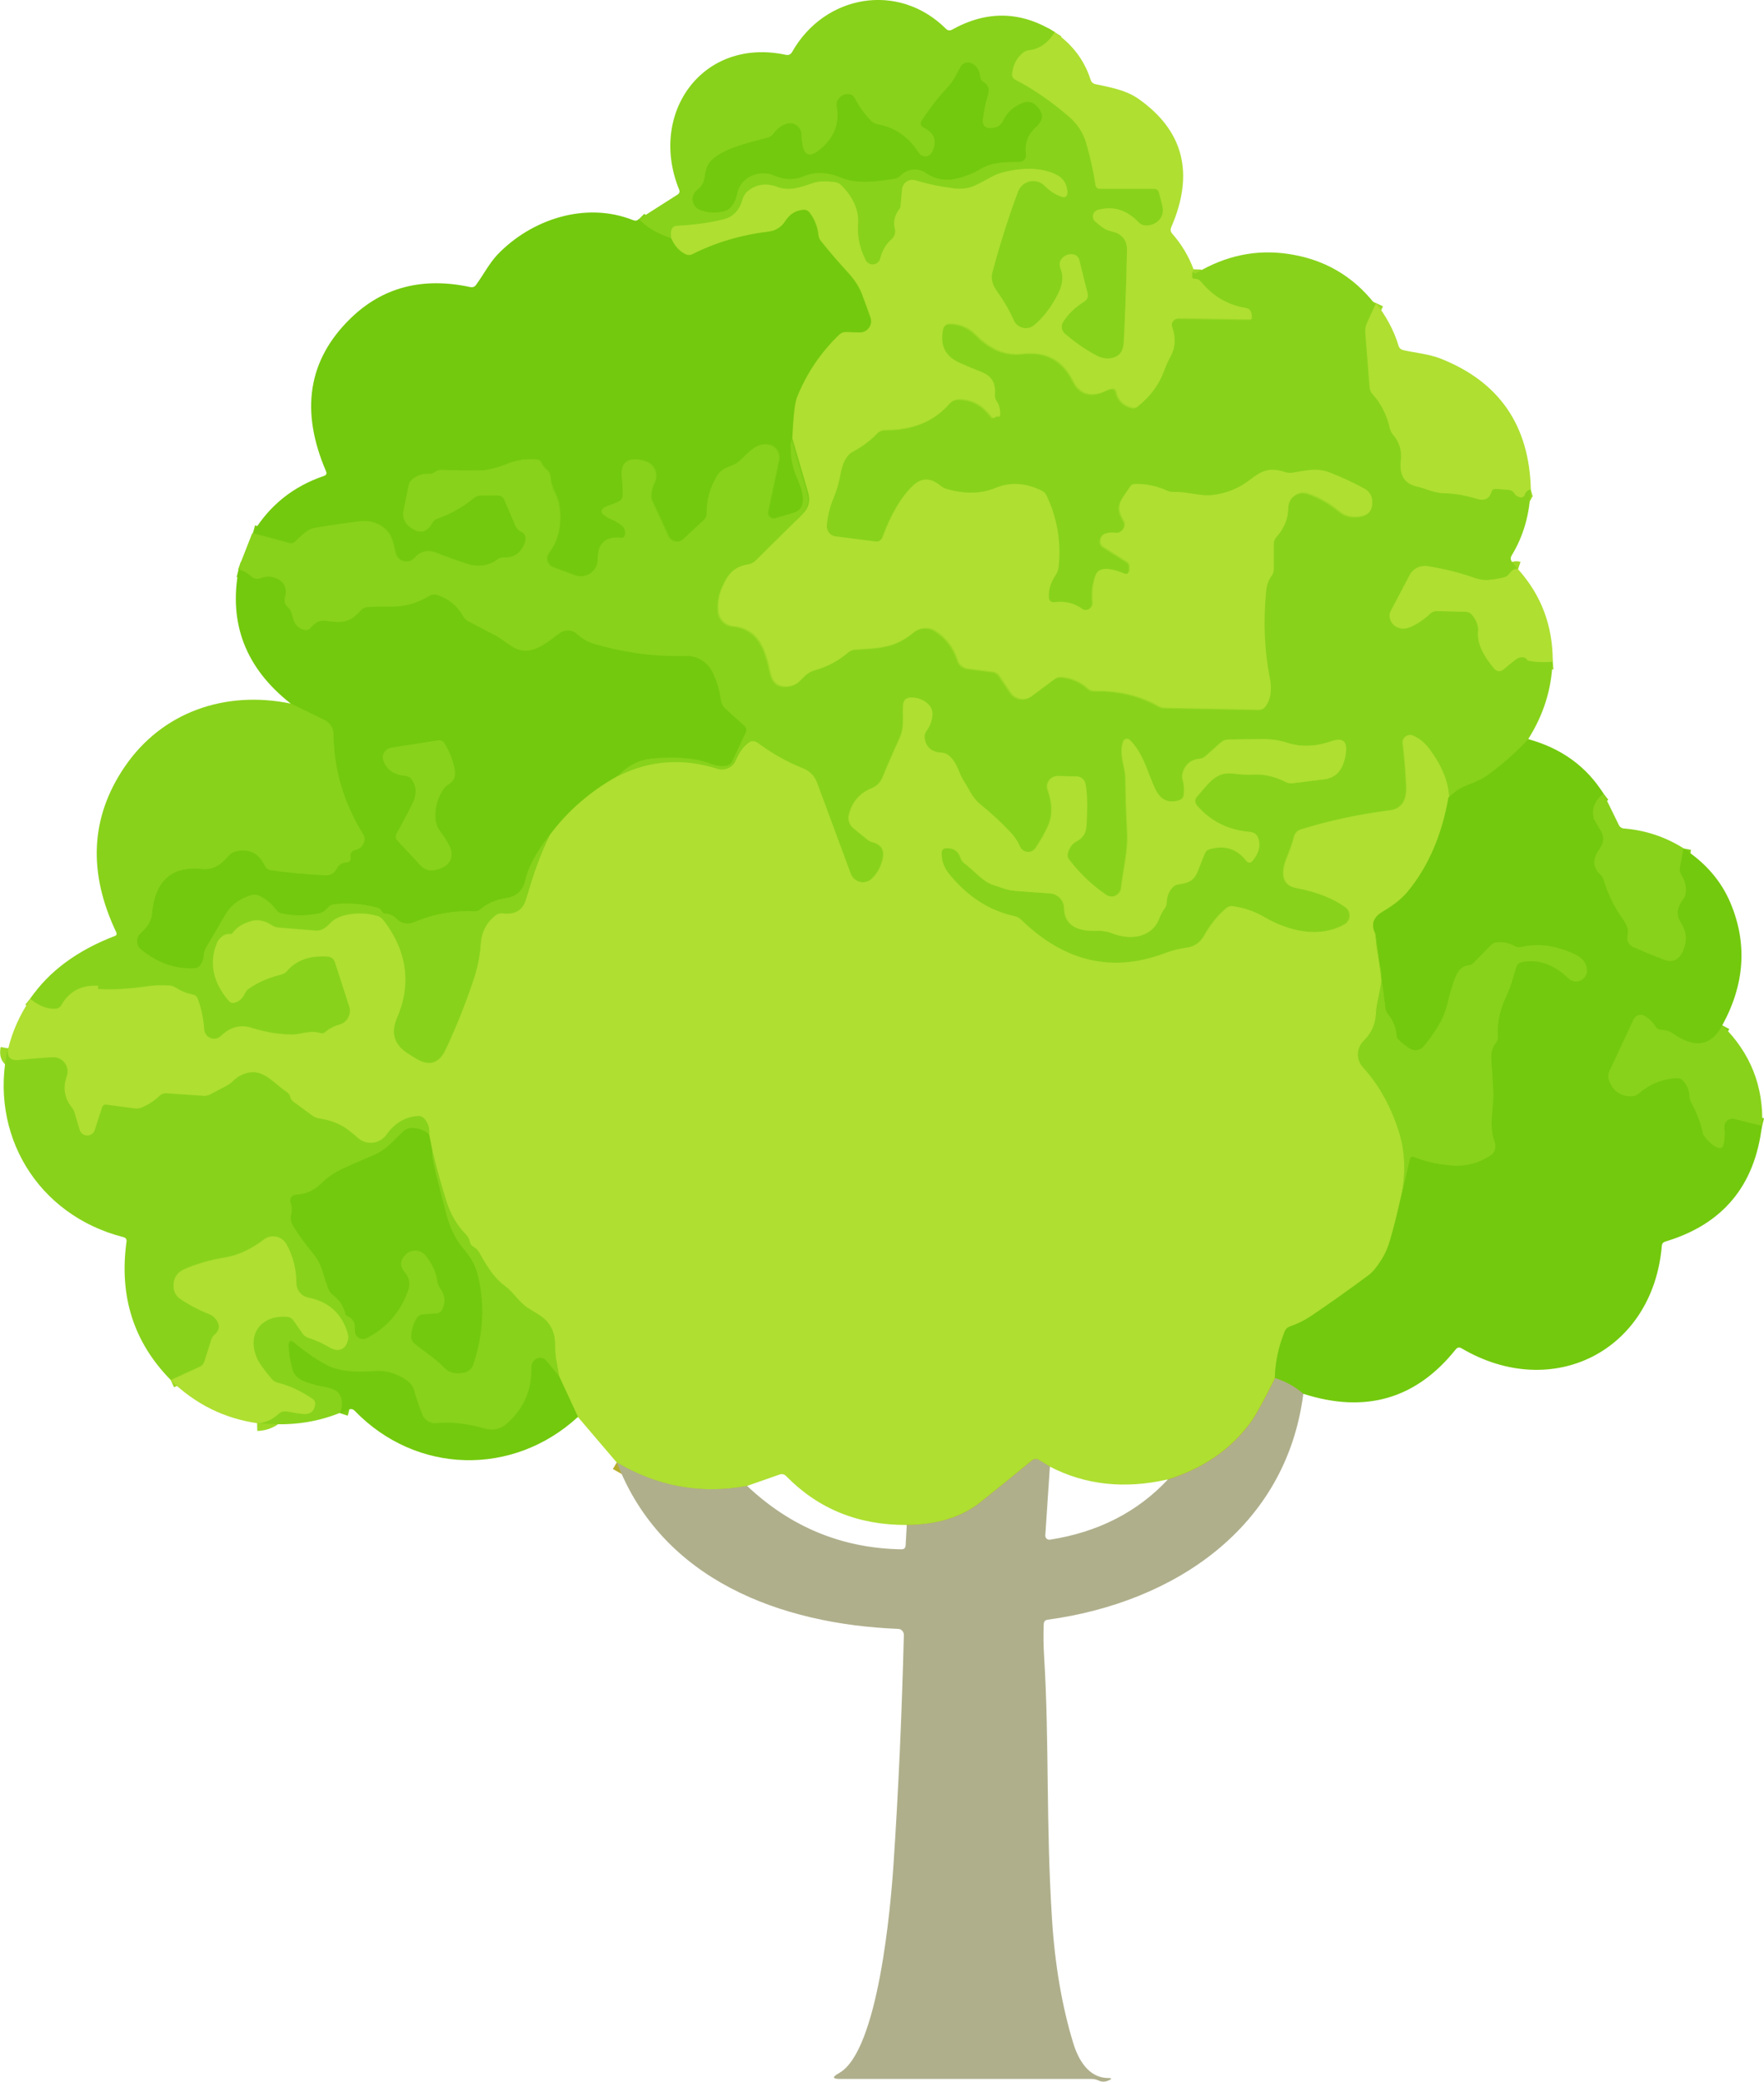 <?xml version="1.0" encoding="UTF-8"?>
<svg id="_レイヤー_2" data-name="レイヤー 2" xmlns="http://www.w3.org/2000/svg" viewBox="0 0 228.87 270.03">
  <defs>
    <style>
      .cls-1 {
        fill: #73c90d;
      }

      .cls-1, .cls-2, .cls-3, .cls-4 {
        stroke-width: 0px;
      }

      .cls-5 {
        stroke: #8fd51f;
      }

      .cls-5, .cls-6, .cls-7, .cls-8, .cls-9 {
        fill: none;
        stroke-width: 2.01px;
      }

      .cls-6 {
        stroke: #a9ab1d;
      }

      .cls-2 {
        fill: #88d21b;
      }

      .cls-7 {
        stroke: #7ece15;
      }

      .cls-3 {
        fill: #aedf31;
      }

      .cls-4 {
        fill: #afaf8c;
      }

      .cls-8 {
        stroke: #b6ad2d;
      }

      .cls-9 {
        stroke: #9bd925;
      }
    </style>
  </defs>
  <g id="_レイヤー_1-2" data-name="レイヤー 1">
    <g id="_木後ろ" data-name="木後ろ">
      <path class="cls-9" d="M136.85,4.18c-.89,1.42-1.99,2.21-3.31,2.35-.34.03-.63.16-.87.37-.82.69-1.27,1.59-1.36,2.7-.03.36.12.61.43.77,2.39,1.24,4.72,2.85,7.01,4.84,1.05.92,1.77,2.04,2.16,3.36.54,1.85.94,3.66,1.21,5.44.05.34.25.5.58.5h6.99c.36,0,.59.17.67.52.15.54.28,1.08.41,1.61.19.8.06,1.44-.41,1.93-.46.49-1.04.72-1.74.7-.35-.01-.68-.16-.92-.42-1.51-1.61-3.27-2.14-5.28-1.6-.46.13-.73.6-.61,1.06.04.16.13.3.25.41.32.3.67.59,1.06.85.95.67,1.79.29,2.67,1.39.29.37.44.88.42,1.54-.08,4.25-.22,8.24-.42,11.98-.05,1.09-.55,1.75-1.5,1.98-.66.16-1.36.04-2.12-.37-1.39-.75-2.73-1.68-4-2.77-.46-.39-.56-1.06-.23-1.56.66-1.03,1.58-1.9,2.73-2.62.4-.25.54-.61.43-1.07l-1.08-4.33c-.09-.38-.41-.67-.79-.72-.39-.06-.73,0-1.02.17-.7.41-.9.99-.6,1.74.38.95.25,2.02-.36,3.24-.84,1.65-1.85,2.98-3.04,4-.72.62-1.8.54-2.42-.18-.11-.13-.2-.27-.26-.42-.58-1.29-1.32-2.57-2.23-3.84-.58-.81-.77-1.59-.57-2.33,1.02-3.79,2.13-7.31,3.35-10.54.41-1.09,1.62-1.64,2.7-1.23.29.11.56.28.77.51.6.62,1.3,1.07,2.1,1.37.57.2.84,0,.82-.6-.05-1.12-.62-1.91-1.71-2.37-1.74-.74-3.85-.82-6.33-.25-.68.15-1.31.4-1.9.72-.63.36-1.27.69-1.91,1.01-.86.42-1.79.56-2.8.44-1.78-.21-3.47-.57-5.06-1.06-.71-.22-1.47.18-1.68.89-.03.09-.05.18-.05.28l-.19,2.14c-.01.16-.07.31-.17.44-.61.8-.8,1.64-.57,2.53.12.49-.04,1-.41,1.34-.75.67-1.25,1.51-1.49,2.52-.13.55-.68.88-1.22.75-.29-.07-.53-.26-.67-.52-.76-1.53-1.09-3.07-.99-4.61.13-1.83-.6-3.53-2.17-5.11-.22-.22-.49-.36-.79-.4-1.15-.17-2.1-.14-2.88.11-1.55.51-3.02,1.12-4.64.5-1.47-.55-2.76-.35-3.88.6-.3.25-.52.59-.62.97-.4,1.44-1.22,2.32-2.45,2.63-1.7.44-3.73.72-6.09.85-.35.02-.58.19-.69.52-.11.33-.12.68-.01,1.07" vector-effect="non-scaling-stroke"/>
      <path class="cls-7" d="M87.07,30.91c-1.7-.53-3.09-1.35-4.19-2.47" vector-effect="non-scaling-stroke"/>
      <path class="cls-9" d="M154.87,34.93l-.03.81c0,.2.09.3.3.31.11,0,.23.01.34.04.19.05.36.15.48.31,1.57,1.91,3.5,3.05,5.8,3.42.46.07.72.34.78.79l.04.32c.05.34-.1.5-.43.49l-9.2-.14c-.41,0-.75.32-.75.73,0,.09.01.17.04.25.49,1.41.44,2.67-.16,3.78-.34.62-.64,1.28-.89,1.98-.66,1.8-1.82,3.35-3.48,4.66-.25.21-.54.26-.86.17-1.09-.3-1.75-.98-1.98-2.03-.07-.34-.28-.47-.61-.39-.27.05-.54.14-.79.27-1.73.83-3.34.48-4.21-1.33-1.31-2.68-3.49-3.84-6.54-3.49-2.16.25-4.17-.56-6-2.43-.98-1-2.14-1.49-3.49-1.47-.33,0-.61.23-.68.55-.48,2.09.23,3.56,2.11,4.4.92.42,1.89.82,2.9,1.22,1.27.51,1.83,1.46,1.69,2.87-.03.33.04.63.23.9.34.5.49,1.08.45,1.73-.01.27-.15.38-.42.32-.09-.02-.17,0-.24.07-.24.21-.46.19-.65-.06-1.11-1.48-2.51-2.22-4.18-2.2-.41,0-.81.18-1.09.49-2.04,2.34-4.84,3.5-8.4,3.48-.4,0-.74.14-1.03.43-.91.94-1.97,1.73-3.17,2.36-.76.4-1.27,1.37-1.55,2.92-.19,1.07-.51,2.11-.93,3.13-.46,1.11-.74,2.27-.83,3.48-.04.69.45,1.29,1.13,1.38l5.16.66c.43.06.72-.12.87-.53,1.09-2.96,2.41-5.18,3.94-6.66,1.14-1.11,2.36-1.12,3.66-.03.25.2.53.35.84.43,2.35.66,4.44.61,6.27-.15,1.91-.79,3.9-.68,5.98.34.3.14.54.39.68.69,1.36,2.89,1.88,5.94,1.55,9.17-.05.42-.19.81-.42,1.16-.61.89-.89,1.82-.85,2.79.02.5.28.72.78.66,1.35-.15,2.53.14,3.55.87.35.25.84.17,1.09-.18.11-.15.16-.34.14-.53-.13-1.25,0-2.43.4-3.54.4-1.1,1.65-1.22,3.75-.35.42.17.63.03.63-.42v-.42c0-.21-.11-.41-.29-.52l-3.07-1.94c-.28-.17-.43-.43-.43-.76,0-.29.09-.54.26-.76.19-.22.49-.37.9-.43.29-.05.59-.06.88-.01.54.08,1.04-.29,1.12-.83.03-.23-.01-.46-.13-.66-1.28-2.07-.09-2.88.86-4.42.17-.28.43-.43.76-.43,1.41-.03,2.77.26,4.08.85.3.14.62.2.95.19,1.74-.05,3.38.56,4.85.41,1.88-.19,3.55-.86,5.02-2.01,1.63-1.27,2.65-1.6,4.54-.98.32.1.64.13.97.08,1.73-.27,3.09-.69,4.81-.03,1.64.63,3.16,1.34,4.56,2.12.53.29.89.82.96,1.43.15,1.41-.51,2.18-1.99,2.3-.93.07-1.72-.16-2.36-.7-1.23-1.03-2.58-1.8-4.06-2.31-.96-.34-2.01.16-2.35,1.12-.07.19-.1.39-.11.59-.01,1.44-.52,2.71-1.52,3.81-.24.26-.36.57-.36.93v3.21c0,.36-.11.68-.32.97-.39.54-.62,1.21-.69,2.01-.37,3.94-.21,7.64.47,11.1.33,1.64.13,2.93-.6,3.87-.22.28-.57.44-.92.43l-12.19-.24c-.29,0-.57-.08-.82-.22-2.45-1.39-5.22-2.04-8.33-1.97-.32,0-.6-.1-.83-.31-.97-.88-2.12-1.38-3.44-1.49-.32-.03-.6.05-.84.24l-2.99,2.23c-.86.64-2.09.47-2.73-.4-.02-.03-.04-.05-.05-.08l-1.44-2.15c-.19-.29-.5-.48-.85-.52l-3.23-.41c-.62-.08-1.15-.52-1.34-1.12-.51-1.61-1.46-2.87-2.86-3.77-.87-.56-1.99-.49-2.78.16-2.55,2.1-4.48,2.03-7.63,2.24-.34.03-.63.15-.88.36-1.27,1.09-2.7,1.85-4.31,2.3-1.67.45-1.65,1.87-3.44,2.11-1.29.17-2.08-.4-2.37-1.71-.61-2.83-1.38-5.74-4.87-6.09-1-.1-1.79-.88-1.9-1.88-.16-1.46.22-2.94,1.15-4.42.64-1.03,1.58-1.63,2.84-1.81.35-.05.65-.2.9-.45l5.97-5.91c.82-.81,1.07-1.77.74-2.88l-2.03-6.96" vector-effect="non-scaling-stroke"/>
      <path class="cls-5" d="M102.78,56.93c.12-2.87.33-4.66.62-5.39,1.25-3.1,3.08-5.81,5.48-8.11.25-.23.55-.35.89-.34l1.74.06c.8.03,1.47-.6,1.5-1.39,0-.18-.02-.35-.08-.52-.38-1.09-.76-2.13-1.15-3.15-.35-.9-.95-1.81-1.8-2.73-1.19-1.29-2.34-2.63-3.45-4.01-.21-.26-.33-.56-.36-.88-.11-1.05-.49-2-1.14-2.85-.21-.27-.49-.4-.83-.36-.98.08-1.75.57-2.32,1.47-.47.75-1.25,1.25-2.13,1.35-3.57.42-6.88,1.4-9.93,2.94-.3.15-.6.14-.9-.01-.84-.44-1.46-1.13-1.84-2.08" vector-effect="non-scaling-stroke"/>
      <path class="cls-7" d="M102.78,56.93c-.21,1.74.03,3.39.72,4.94.66,1.46.91,2.56.75,3.31-.14.66-.54,1.09-1.19,1.29l-2.4.71c-.39.12-.8-.11-.91-.49-.04-.12-.04-.25-.01-.37l1.41-6.67c.18-.86-.33-1.71-1.17-1.96-1.73-.52-2.84,1.12-3.99,2.1-1,.84-2.08.58-2.91,1.98-.87,1.46-1.3,3.05-1.28,4.77,0,.33-.11.61-.35.83l-2.72,2.53c-.49.45-1.25.42-1.71-.07-.09-.09-.16-.2-.21-.31l-2.11-4.58c-.13-.28-.17-.57-.13-.87.08-.6.22-1.08.41-1.44.52-.98.14-2.19-.84-2.7-.1-.05-.2-.1-.31-.13-1.33-.44-2.26-.32-2.77.36-.27.36-.36,1-.25,1.94.07.67.11,1.35.1,2.05,0,.37-.16.64-.48.82-.28.16-.57.29-.87.38-1.84.54-1.87,1.19-.11,1.97.43.19.83.42,1.21.69.24.18.4.37.47.57.09.23.11.47.07.7-.06.34-.26.49-.6.45-1.98-.21-2.96.71-2.94,2.74,0,1.23-.98,2.24-2.22,2.25-.27,0-.53-.04-.78-.13l-2.82-1.04c-.62-.23-.94-.91-.72-1.53.04-.11.1-.22.17-.32,1.17-1.53,1.64-3.45,1.4-5.73-.07-.72-.26-1.39-.57-1.99-.36-.7-.58-1.45-.66-2.26-.03-.32-.18-.58-.43-.78-.29-.23-.52-.54-.7-.9-.14-.29-.37-.46-.69-.48-1.26-.11-2.5.08-3.73.56-1.47.58-2.66.87-3.56.87-1.77.01-3.48-.01-5.13-.07-.21,0-.43.07-.65.24-.26.19-.55.28-.87.27-.8-.01-1.49.21-2.08.67-.27.21-.44.48-.5.81l-.67,3.31c-.15.75.12,1.52.71,2,1.28,1.03,2.26.91,2.94-.35.17-.32.42-.53.75-.64,1.64-.57,3.21-1.46,4.72-2.67.27-.22.59-.33.93-.33h2.21c.39,0,.66.18.81.53l1.47,3.41c.14.34.38.58.7.74.64.31.77.88.39,1.72-.52,1.15-1.41,1.7-2.69,1.66-.29,0-.55.07-.77.24-1.19.87-2.56,1.05-4.12.53-1.35-.44-2.62-.9-3.83-1.39-1.09-.44-2.03-.21-2.81.66-.52.59-1.43.64-2.02.12-.22-.19-.37-.44-.44-.72-.33-1.3-.44-2.43-1.52-3.29-.9-.72-1.96-1-3.2-.84-1.97.24-3.95.53-5.93.87-.54.09-1.31.66-2.32,1.7-.23.25-.52.33-.85.24l-4.76-1.29" vector-effect="non-scaling-stroke"/>
      <path class="cls-9" d="M178.52,39.31l-1.2,2.62c-.17.38-.23.77-.2,1.19l.56,7.14c.03.32.16.62.38.86,1.1,1.2,1.85,2.69,2.26,4.47.07.29.2.56.4.78.82.96,1.15,2.06,1.01,3.32-.22,1.88.44,3.01,1.97,3.38,1.26.29,2.32.87,3.61.9,1.37.03,2.78.27,4.25.72,1,.3,1.64.01,1.91-.86.09-.31.3-.45.62-.42l1.62.13c.32.03.57.17.74.44.21.3.47.48.79.52.31.04.51-.09.59-.39.09-.32.35-.53.76-.65" vector-effect="non-scaling-stroke"/>
      <path class="cls-9" d="M196.96,73.84c-.36-.12-.73.07-1.12.57-.2.27-.46.44-.78.51-.62.15-1.25.25-1.89.31-.58.05-1.21-.04-1.9-.28-1.84-.66-3.86-1.16-6.06-1.51-.93-.15-1.86.31-2.3,1.15l-2.45,4.65c-.17.32-.2.65-.11,1,.16.58.52.98,1.07,1.18.56.21,1.2.13,1.93-.24.82-.42,1.55-.94,2.21-1.57.25-.23.54-.35.88-.34l3.76.1c.33,0,.6.14.8.39.59.73.85,1.45.78,2.15-.16,1.77.91,3.37,2,4.72.43.54.9.58,1.41.12.41-.36.88-.74,1.42-1.15.27-.21.52-.32.76-.34.42-.04.7.1.84.43,1.04.21,2.12.25,3.25.14" vector-effect="non-scaling-stroke"/>
      <path class="cls-7" d="M198.32,95.89c-1.6,1.72-3.38,3.29-5.33,4.71-.5.36-1.35.78-2.56,1.25-1,.38-1.82.91-2.46,1.58" vector-effect="non-scaling-stroke"/>
      <path class="cls-9" d="M187.96,103.42c-.09-1.99-.93-4.06-2.51-6.21-.58-.8-1.29-1.39-2.13-1.78-.48-.23-1.06-.02-1.28.47-.08.16-.1.34-.08.52.21,1.75.37,3.58.46,5.49.09,1.93-.6,2.99-2.07,3.19-4.08.52-7.94,1.35-11.6,2.49-.43.13-.76.47-.87.9-.25.94-.59,1.9-1.01,2.9-.29.71-.42,1.37-.4,1.97.05,1.02.6,1.63,1.66,1.83,2.65.5,4.79,1.34,6.4,2.5.59.42.73,1.25.3,1.84-.11.16-.26.29-.43.38-3.38,1.88-7.35.83-10.51-1.01-1.17-.68-2.49-1.13-3.95-1.35-.31-.05-.58.03-.82.22-1.11.92-2.09,2.12-2.93,3.61-.51.9-1.26,1.41-2.25,1.55-.98.13-1.9.37-2.76.69-6.86,2.61-13.11,1.16-18.75-4.33-.24-.23-.53-.39-.85-.45-3.28-.72-6.12-2.55-8.5-5.5-.62-.78-.94-1.66-.96-2.63,0-.46.22-.69.68-.69.91-.01,1.51.4,1.79,1.25.1.32.28.57.55.76,1.09.8,2.39,2.36,3.64,2.75.4.13.81.27,1.24.42.59.21,1.21.34,1.86.38,1.47.11,2.92.21,4.36.32,1,.08,1.78.91,1.79,1.91.04,2.33,1.92,2.98,3.89,2.93.93-.03,1.7.08,2.29.31,2.46.99,5.24.56,6.15-1.92.16-.43.38-.83.66-1.22.2-.27.3-.57.31-.89.03-.71.27-1.33.72-1.87.22-.25.5-.39.82-.43,1.33-.17,2.04-.5,2.55-1.85.27-.7.55-1.41.83-2.11.13-.32.36-.53.68-.61,1.94-.54,3.51-.05,4.71,1.48.27.36.56.36.84.01.8-.98,1.05-1.94.74-2.88-.17-.52-.54-.81-1.09-.85-2.83-.24-5.13-1.39-6.9-3.46-.27-.33-.26-.81.03-1.12,1.34-1.42,2.31-3.31,4.71-2.98.89.13,1.8.17,2.72.13,1.33-.06,2.7.26,4.09.96.29.15.6.2.92.16l4.02-.5c1.19-.14,2.01-.77,2.46-1.89.22-.55.36-1.12.41-1.71.12-1.37-.47-1.83-1.78-1.38-2.12.74-4.07.81-5.86.22-.97-.32-2.02-.48-3.16-.47-1.44,0-2.93.03-4.45.06-.37,0-.69.13-.98.38l-1.97,1.76c-.23.21-.5.33-.8.35-1.1.11-1.82.71-2.16,1.78-.1.32-.1.65-.01.98.17.62.22,1.26.13,1.92-.04.35-.23.58-.56.69-1.41.47-2.46-.01-3.15-1.45-1.05-2.22-1.5-4.57-3.29-6.35-.2-.2-.54-.2-.74,0-.06.06-.1.13-.13.2-.57,1.71.28,3.31.3,4.8.03,2.35.1,4.71.23,7.06.12,2.43-.54,4.74-.8,7.15-.08.68-.69,1.17-1.37,1.09-.2-.02-.39-.09-.55-.2-1.81-1.23-3.41-2.75-4.82-4.57-.21-.27-.26-.57-.17-.89.21-.7.56-1.18,1.07-1.45,1.4-.72,1.33-1.75,1.39-3.09.08-1.98.02-3.45-.19-4.42-.12-.55-.6-.94-1.16-.95l-2.42-.05c-.75,0-1.36.59-1.37,1.33,0,.16.02.32.08.47.64,1.82.64,3.42-.02,4.82-.45.93-.97,1.84-1.56,2.72-.36.53-1.07.67-1.6.32-.18-.12-.32-.28-.41-.48-.32-.72-.75-1.36-1.28-1.92-1.26-1.33-2.55-2.52-3.88-3.58-1.06-.84-1.48-2-2.2-3.12-.64-.99-.8-2.33-1.93-3.25-.26-.21-.56-.32-.9-.34-1.29-.07-2.03-.7-2.2-1.89-.05-.34.03-.64.23-.91.47-.64.73-1.32.77-2.06.05-.6-.16-1.11-.62-1.51-.58-.52-1.29-.78-2.11-.78-.66,0-1.01.33-1.05.99-.1,1.61.23,2.8-.47,4.33-.77,1.67-1.51,3.36-2.21,5.07-.26.62-.75,1.11-1.37,1.36-1.58.64-2.57,1.79-2.98,3.46-.15.64.07,1.31.58,1.74l1.77,1.45c.23.19.49.32.78.39.36.09.67.25.92.5.33.32.46.76.38,1.33-.15,1.09-.62,2.03-1.41,2.83-.65.67-1.72.67-2.39.02-.18-.17-.31-.39-.4-.62l-4.37-11.8c-.31-.86-.98-1.54-1.83-1.87-2.08-.83-4.03-1.92-5.84-3.28-.44-.32-.88-.32-1.31.01-.62.48-1.15,1.22-1.59,2.24-.4.92-1.43,1.39-2.38,1.09-4.48-1.41-8.76-1.11-12.86.92" vector-effect="non-scaling-stroke"/>
      <path class="cls-7" d="M80.22,100.61c1.21-1.27,2.59-2,4.15-2.19,2.03-.26,5.63-.28,7.79.61.67.27,1.35.38,2.03.3.36-.04.67-.26.82-.58l1.74-3.72c.15-.34.09-.63-.18-.87l-2.47-2.23c-.31-.28-.5-.66-.56-1.08-.19-1.4-.58-2.65-1.16-3.76-.66-1.27-2-2.05-3.44-2-3.85.14-7.79-.38-11.82-1.55-.84-.24-1.59-.66-2.22-1.26-.62-.58-1.56-.65-2.25-.15-1.86,1.35-3.94,3.33-6.39,1.63-1.07-.73-1.62-1.11-1.66-1.14-1.21-.63-2.49-1.3-3.84-2.02-.29-.16-.52-.39-.68-.67-.77-1.36-1.89-2.28-3.36-2.74-.34-.11-.67-.07-.98.11-3.28,1.93-4.91,1.2-8.09,1.47-.33.03-.6.17-.82.42-1.46,1.63-2.38,1.66-4.54,1.36-.75-.11-1.39.18-1.93.87-.21.26-.48.37-.8.31-.37-.06-.69-.22-.97-.48-.79-.76-.44-1.74-1.26-2.49-.38-.35-.5-.77-.36-1.27.33-1.21-.08-2.05-1.22-2.5-.59-.24-1.21-.24-1.86,0-.52.19-.98.1-1.38-.28-.41-.39-.92-.67-1.55-.84" vector-effect="non-scaling-stroke"/>
      <path class="cls-7" d="M208.05,102.95c-1.19.93-1.61,2.03-1.25,3.3,0,.02.32.55.92,1.59.43.73.36,1.5-.21,2.3-.9,1.27-.88,2.36.07,3.25.22.2.38.45.46.73.57,1.88,1.42,3.6,2.56,5.18.54.74.72,1.41.56,2.01-.17.62.14,1.27.72,1.53,1.29.57,2.61,1.12,3.98,1.64,1.18.45,2.03.02,2.54-1.28.5-1.25.38-2.43-.36-3.56-.6-.92-.5-1.9.3-2.95.26-.35.4-.78.38-1.22-.03-.76-.23-1.43-.6-1.99-.18-.27-.25-.6-.19-.91l.48-2.52" vector-effect="non-scaling-stroke"/>
      <path class="cls-7" d="M223.48,133.01c-1.44,2.7-3.59,3.05-6.45,1.05-.44-.31-.93-.46-1.47-.46-.3,0-.58-.16-.74-.41-.38-.59-.86-1.06-1.44-1.4-.47-.28-1.07-.12-1.35.34-.02.03-.03.06-.05.09l-3.17,6.77c-.16.34-.18.69-.06,1.06.48,1.41,1.43,2.13,2.86,2.16.39,0,.73-.12,1.02-.37,1.41-1.21,3.03-1.87,4.87-1.99.37-.03.67.1.91.37.5.57.77,1.23.81,1.97.01.33.1.64.27.93.71,1.27,1.2,2.59,1.48,3.98.01.07.04.14.09.2.68.89,1.31,1.42,1.9,1.59.36.1.57-.03.65-.38.18-.77.22-1.5.12-2.2-.08-.57.31-1.1.89-1.19.14-.02.27-.01.41.02l3.6.9" vector-effect="non-scaling-stroke"/>
      <path class="cls-6" d="M169.1,180.79c-1.07-.92-2.29-1.6-3.67-2.03" vector-effect="non-scaling-stroke"/>
      <path class="cls-7" d="M181.65,155.88l1.27-5.49c.08-.32.27-.42.57-.29,1.37.56,2.95.92,4.72,1.09,1.82.18,3.54-.24,5.16-1.27.59-.38.82-1.12.56-1.77-.82-2.08-.07-4.68-.17-6.5-.07-1.43-.16-2.82-.26-4.16-.06-.9.13-1.62.58-2.17.19-.23.28-.52.26-.81-.09-1.75.24-3.44,1.02-5.08.38-.79.64-1.45.78-1.97.19-.68.41-1.36.63-2.05.1-.32.32-.52.65-.58,2.13-.45,4.17.25,6.1,2.1.56.54,1.45.53,1.99-.03.28-.29.43-.69.39-1.1-.07-.87-.58-1.53-1.55-1.98-2.48-1.16-4.8-1.47-6.97-.95-.29.07-.58.03-.84-.12-.65-.38-1.39-.54-2.22-.5-.34.01-.63.14-.87.38l-2.28,2.32c-.19.19-.45.31-.73.33-.71.05-1.26.61-1.66,1.66-.37.98-.67,1.98-.9,3.01-.25,1.11-.62,2.07-1.11,2.89-.6,1.03-1.28,1.99-2.04,2.91-.46.55-1.25.67-1.85.27-.52-.34-1.01-.72-1.45-1.15-.13-.13-.21-.28-.22-.47-.08-1.05-.44-1.97-1.08-2.77-.21-.25-.33-.54-.37-.86l-1.28-9.62" vector-effect="non-scaling-stroke"/>
      <path class="cls-5" d="M187.96,103.42c-.86,4.91-2.62,8.98-5.29,12.22-.75.91-1.84,1.78-3.26,2.61-1.21.71-1.55,1.62-.93,2.88" vector-effect="non-scaling-stroke"/>
      <path class="cls-9" d="M178.48,121.12c-.03.95.18,2.38.63,4.3.48,2.06-.5,4.04-.59,6.12-.06,1.35-.59,2.51-1.59,3.49-.94.93-.99,2.43-.1,3.41,2.01,2.21,3.54,4.91,4.59,8.11.96,2.9,1.03,6,.22,9.32" vector-effect="non-scaling-stroke"/>
      <path class="cls-5" d="M181.65,155.88c-.36,1.63-.77,3.28-1.26,4.95-.27.95-.62,1.77-1.06,2.47-.63,1.02-1.2,1.72-1.72,2.1-2.55,1.9-5.05,3.67-7.48,5.31-.83.56-1.74,1.01-2.72,1.35-.34.11-.57.33-.7.65-.8,2-1.23,4.01-1.28,6.05" vector-effect="non-scaling-stroke"/>
      <path class="cls-8" d="M165.43,178.76c-1.43,2.86-2.44,4.72-3.05,5.57-2.58,3.6-6.21,6.13-10.89,7.58" vector-effect="non-scaling-stroke"/>
      <path class="cls-8" d="M136.21,190.23l-1.44-.87c-.27-.16-.62-.13-.86.07-2.61,2.15-4.86,3.97-6.73,5.45-2.43,1.92-5.61,2.9-9.54,2.93" vector-effect="non-scaling-stroke"/>
      <path class="cls-8" d="M96.93,192.73c-5.99,1.1-11.62.09-16.9-3.04" vector-effect="non-scaling-stroke"/>
      <path class="cls-5" d="M74.99,183.79l-2.42-5.22" vector-effect="non-scaling-stroke"/>
      <path class="cls-9" d="M72.57,178.57c-.27-1.49-.53-2.46-.54-4.19-.01-1.66-.7-2.91-2.07-3.77-.45-.28-.9-.57-1.37-.85-1.27-.79-1.87-2-3.05-2.89-1.55-1.16-2.43-2.77-3.37-4.39-.17-.28-.39-.5-.67-.66-.3-.17-.49-.43-.55-.76-.07-.33-.22-.61-.45-.85-1.18-1.2-2.03-2.64-2.56-4.32-.69-2.18-1.3-4.39-1.84-6.62" vector-effect="non-scaling-stroke"/>
      <path class="cls-5" d="M56.09,149.25l-.42-2.14" vector-effect="non-scaling-stroke"/>
      <path class="cls-9" d="M55.67,147.11c.07-.7-.1-1.33-.52-1.88-.25-.32-.57-.47-.98-.43-1.62.13-2.96.93-4.02,2.42-.82,1.13-2.39,1.38-3.52.57-.08-.06-.15-.12-.23-.18-.44-.4-.89-.78-1.38-1.13-.96-.69-2.14-1.14-3.56-1.36-.34-.05-.66-.18-.95-.39l-2.37-1.74c-.26-.19-.43-.44-.51-.74-.07-.25-.21-.44-.42-.57-1.47-.93-2.88-2.88-4.83-2.53-.82.14-1.54.52-2.16,1.13-.23.23-.5.43-.79.58l-2.16,1.14c-.27.14-.56.2-.87.18l-4.8-.33c-.34-.02-.64.09-.89.33-.65.62-1.4,1.12-2.26,1.49-.32.14-.64.19-.98.14l-3.63-.48c-.3-.04-.5.08-.59.37l-.94,2.91c-.18.54-.76.84-1.3.67-.33-.11-.58-.37-.68-.7l-.62-2.11c-.09-.32-.24-.61-.45-.87-.92-1.19-1.12-2.52-.6-4,.33-.95-.16-1.99-1.11-2.32-.23-.08-.47-.11-.71-.1-1.4.07-2.86.19-4.38.35-1.14.12-1.6-.39-1.39-1.54" vector-effect="non-scaling-stroke"/>
      <path class="cls-9" d="M3.92,129.53c1.15.92,2.24,1.35,3.27,1.28.34-.02.59-.18.75-.47,1.03-1.81,2.62-2.64,4.79-2.5.05,0,.06.03.02.08-.05.06-.06.15-.04.26.01.05.04.07.09.07,1.8.11,3.94-.02,6.43-.37.84-.11,1.73-.14,2.68-.09.32.02.64.12.91.3.64.42,1.36.71,2.16.87.34.07.57.27.69.6.46,1.23.73,2.55.83,3.96.05.7.65,1.22,1.35,1.17.3-.02.58-.15.8-.36,1.19-1.15,2.51-1.5,3.96-1.06,1.92.6,3.71.89,5.37.87,1.07-.01,2.18-.6,3.58-.18.22.07.42.03.6-.12.59-.48,1.2-.8,1.83-.97.98-.24,1.58-1.24,1.33-2.22-.01-.04-.02-.08-.04-.12l-1.86-5.76c-.13-.39-.48-.66-.89-.69-2.31-.16-4.05.45-5.25,1.83-.23.27-.53.45-.88.53-1.45.34-2.8.92-4.05,1.75-.28.19-.49.44-.62.74-.27.61-.73.99-1.36,1.15-.27.06-.49-.01-.67-.22-2.08-2.39-2.61-4.92-1.61-7.57.3-.79,1.09-1.27,1.91-1.18.03,0,.06-.01.08-.04.54-.76,1.34-1.29,2.41-1.61.92-.27,1.84-.11,2.74.5.27.18.59.3.92.32,1.64.13,3.23.26,4.8.39.32.03.63-.04.92-.19.34-.18.63-.42.89-.71,1.35-1.52,4.42-1.5,6.14-1.05.33.09.6.26.8.53,3.12,4.07,3.72,8.33,1.81,12.78-.84,1.95-.36,3.49,1.44,4.61.45.28.76.48.94.59,1.75,1.1,3.06.71,3.93-1.16,1.41-3.02,2.61-6.04,3.61-9.04.51-1.5.82-3.07.93-4.7.11-1.47.73-2.67,1.85-3.58.29-.24.66-.35,1.04-.3,1.6.18,2.59-.44,2.99-1.86.92-3.32,1.94-6.09,3.06-8.3" vector-effect="non-scaling-stroke"/>
      <path class="cls-5" d="M80.22,100.61c-3.62,2.01-6.58,4.58-8.89,7.71" vector-effect="non-scaling-stroke"/>
      <path class="cls-7" d="M71.33,108.32c-1.75,2.28-2.79,4.21-3.13,5.79-.3,1.41-1.15,2.21-2.55,2.41-1.27.19-2.38.67-3.32,1.45-.24.2-.52.29-.84.27-2.59-.14-5.2.33-7.81,1.42-.76.32-1.63.14-2.21-.45-.45-.47-.98-.7-1.6-.68-.05,0-.09-.02-.12-.06l-.25-.34c-.13-.18-.3-.3-.51-.36-1.85-.52-3.73-.67-5.64-.45-.28.03-.52.15-.72.35l-.37.37c-.25.25-.55.41-.89.47-1.68.33-3.28.33-4.8,0-.32-.07-.57-.23-.75-.49-.59-.81-1.33-1.42-2.23-1.83-.31-.13-.62-.15-.95-.06-1.55.45-2.7,1.33-3.45,2.64-.78,1.35-1.59,2.73-2.43,4.15-.18.3-.28.63-.3.99-.03.47-.17.89-.44,1.28-.19.26-.44.4-.75.42-2.51.13-4.83-.68-6.97-2.44-.59-.49-.68-1.36-.19-1.95.04-.05.08-.09.12-.13.69-.64,1.41-1.46,1.49-2.48.38-4.35,2.56-6.31,6.56-5.87,1.44.15,2.54-.69,3.42-1.74.24-.27.55-.46.89-.54,1.73-.4,2.99.2,3.77,1.82.17.36.45.57.84.62,1.94.29,4.27.51,6.99.66.7.04,1.22-.28,1.56-.96.21-.4.61-.67,1.06-.69.54-.03.77-.27.69-.71-.08-.5.12-.81.61-.93.62-.15,1-.52,1.16-1.1.09-.32.05-.63-.13-.91-2.53-4.08-3.82-8.42-3.85-13.01-.01-.78-.46-1.48-1.16-1.83l-4.44-2.17" vector-effect="non-scaling-stroke"/>
      <path class="cls-7" d="M55.67,147.11c-.74-.56-1.52-.82-2.34-.78-.36.02-.68.15-.95.39-1.4,1.28-2.14,2.41-4.04,3.19-1.27.53-2.54,1.08-3.8,1.66-1.13.52-2.09,1.19-2.9,1.99-.9.89-1.99,1.37-3.29,1.43-.39.01-.7.35-.69.75,0,.07.02.15.04.22.19.55.22,1.11.07,1.69-.11.44-.04.86.19,1.26.77,1.25,1.66,2.48,2.65,3.67.56.68.96,1.42,1.2,2.22.23.76.48,1.53.76,2.31.13.36.36.66.66.9.84.64,1.34,1.41,1.51,2.3.03.2.14.34.33.41.74.32,1.06.9.96,1.76-.07.59.34,1.13.93,1.2.22.03.44-.01.63-.12,2.61-1.37,4.41-3.46,5.38-6.26.27-.76.1-1.61-.43-2.22-.71-.81-.68-1.6.08-2.36.68-.68,1.79-.68,2.47,0,.03.03.07.07.1.11.86,1.02,1.39,2.16,1.57,3.42.05.33.17.62.36.88.61.81.71,1.71.29,2.68-.15.36-.42.55-.8.57l-1.77.13c-.3.02-.58.18-.74.44-.47.76-.72,1.57-.75,2.42,0,.34.14.66.39.87,1.31,1.1,2.69,1.9,3.88,3.15.63.66,1.49.88,2.58.66.55-.11,1.01-.51,1.19-1.05,1.32-3.92,1.52-7.79.59-11.62-.29-1.17-.89-2.27-1.8-3.32-1.04-1.19-1.81-2.74-2.3-4.63-.52-1.98-.98-3.77-1.38-5.39-.36-1.41-.5-2.35-.42-2.8" vector-effect="non-scaling-stroke"/>
      <path class="cls-7" d="M72.57,178.57c-.55-.66-1.08-1.3-1.59-1.94-.23-.29-.47-.45-.72-.47-.36-.05-.66.05-.91.3-.28.27-.42.61-.4,1.02.08,2.79-.94,5.17-3.07,7.12-.88.81-1.9,1.05-3.05.71-2.14-.63-4.23-.86-6.24-.69-.77.06-1.49-.39-1.79-1.11-.35-.86-.72-1.96-1.12-3.28-.2-.7-.92-1.32-2.15-1.86-.94-.42-1.92-.59-2.95-.5-2.67.21-4.7-.03-6.08-.73-1.35-.7-2.77-1.67-4.26-2.91-.53-.45-.79-.33-.77.37.03.9.19,1.89.48,2.97.19.68.61,1.18,1.26,1.48.73.35,1.67.62,2.8.82,1.03.18,1.7.49,2,.91.45.64.5,1.48.15,2.54" vector-effect="non-scaling-stroke"/>
      <path class="cls-9" d="M33.36,184.61c1.02-.02,1.94-.41,2.76-1.18.32-.3.7-.41,1.13-.33.65.13,1.29.23,1.92.31,1.05.13,1.63-.28,1.72-1.26.03-.28-.07-.5-.3-.65-1.48-1.03-2.99-1.73-4.52-2.11-.33-.08-.6-.25-.82-.51-1.01-1.21-1.65-2.1-1.9-2.68-1.36-3.14.53-5.63,3.88-5.38.37.03.66.19.86.49l1.16,1.66c.19.29.46.48.79.58.9.29,1.76.67,2.57,1.16.48.28.88.42,1.19.41.72-.03,1.17-.47,1.36-1.34.05-.27.04-.55-.04-.81-.76-2.57-2.47-4.12-5.11-4.63-.9-.18-1.54-.97-1.55-1.88,0-1.84-.43-3.52-1.28-5.04-.53-.96-1.74-1.3-2.69-.77-.08.05-.16.1-.24.16-1.43,1.1-3.18,2.03-5.03,2.32-1.82.29-3.55.78-5.18,1.47-1.05.44-1.55,1.21-1.51,2.32.02.68.32,1.21.9,1.61,1.2.8,2.42,1.44,3.66,1.92.45.17.8.47,1.06.89.43.68.32,1.29-.32,1.83-.18.16-.32.36-.39.59l-.91,2.86c-.11.34-.32.57-.64.71l-3.73,1.71" vector-effect="non-scaling-stroke"/>
      <path class="cls-7" d="M127.17,9.93c-.07-.87-.46-1.45-1.18-1.75-.49-.2-1.05-.01-1.32.44-.59,1.05-.92,1.9-1.8,2.81-1.09,1.15-2.16,2.54-3.24,4.17-.26.4-.18.71.25.93,1.41.72,1.77,1.79,1.07,3.2-.24.49-.83.69-1.33.44-.16-.08-.3-.2-.39-.35-1.35-2.08-3.12-3.31-5.32-3.7-.36-.07-.66-.23-.9-.48-.84-.86-1.54-1.83-2.09-2.91-.16-.31-.41-.48-.75-.52-.58-.06-1.04.16-1.4.67-.19.27-.25.57-.19.89.42,2.28-.35,4.19-2.32,5.72-1.21.95-1.93.66-2.16-.85-.06-.41-.1-.83-.12-1.27-.04-.8-.72-1.43-1.52-1.39-.08,0-.17.01-.25.03-.68.15-1.3.59-1.86,1.33-.2.27-.46.44-.78.52-2.08.55-6.18,1.44-7.51,3.23-.89,1.2-.18,2.47-1.59,3.54-.65.49-.79,1.41-.3,2.06.14.19.33.35.55.45.84.4,1.83.5,2.98.3.51-.09.91-.32,1.22-.7.38-.49.62-1.02.72-1.6.39-2.23,2.91-3.24,4.82-2.4,1.33.58,2.62.61,3.88.07,1.56-.66,3.34-.44,4.79.19,2.11.91,4.77.47,6.88.17.33-.05.61-.19.83-.42.86-.88,2.26-1.08,3.3-.35,1.23.85,2.62,1.08,4.17.69,1.06-.27,2.04-.67,2.94-1.22,1.5-.9,3.34-.9,5.04-.9.46,0,.84-.36.84-.82,0-.05,0-.09-.01-.14-.21-1.41.23-2.59,1.31-3.56,1.02-.92,1.01-1.86-.04-2.83-.44-.4-1.07-.52-1.62-.31-1.24.47-2.12,1.26-2.63,2.38-.21.45-.63.78-1.13.86-1.11.2-1.6-.19-1.47-1.18.13-1.05.36-2.09.67-3.14.21-.69.02-1.22-.57-1.59-.27-.17-.43-.42-.45-.74" vector-effect="non-scaling-stroke"/>
      <path class="cls-7" d="M53.43,101.1c.63.88.69,1.89.17,3.01-.31.66-1.02,2.02-2.14,4.08-.17.31-.13.59.11.84l3.04,3.27c.44.48,1.09.7,1.72.58,1.32-.23,2.07-.81,2.25-1.74.08-.44-.02-.93-.31-1.5-.32-.62-.7-1.22-1.14-1.78-.4-.52-.61-1.15-.63-1.87-.03-1.37.32-2.58,1.05-3.62.17-.25.4-.46.66-.62.66-.39.93-.97.82-1.75-.17-1.18-.62-2.36-1.34-3.55-.19-.33-.48-.46-.85-.4l-6.07.95c-.7.11-1.18.75-1.07,1.45.01.09.04.17.07.25.43,1.18,1.39,1.83,2.89,1.95.31.03.6.19.78.45" vector-effect="non-scaling-stroke"/>
      <path class="cls-2" d="M136.85,4.18c-.89,1.42-1.99,2.21-3.31,2.35-.34.03-.63.16-.87.37-.82.69-1.27,1.59-1.36,2.7-.03.36.12.61.43.77,2.39,1.24,4.72,2.85,7.01,4.84,1.05.92,1.77,2.04,2.16,3.36.54,1.85.94,3.66,1.21,5.44.05.34.25.5.58.5h6.99c.36,0,.59.17.67.52.15.54.28,1.08.41,1.61.19.8.06,1.44-.41,1.93-.46.49-1.04.72-1.74.7-.35-.01-.68-.16-.92-.42-1.51-1.61-3.27-2.14-5.28-1.6-.46.13-.73.6-.61,1.06.04.16.13.3.25.41.32.3.67.59,1.06.85.95.67,1.79.29,2.67,1.39.29.37.44.88.42,1.54-.08,4.25-.22,8.24-.42,11.98-.05,1.09-.55,1.75-1.5,1.98-.66.16-1.36.04-2.12-.37-1.39-.75-2.73-1.68-4-2.77-.46-.39-.56-1.06-.23-1.56.66-1.03,1.58-1.9,2.73-2.62.4-.25.54-.61.43-1.07l-1.08-4.33c-.09-.38-.41-.67-.79-.72-.39-.06-.73,0-1.02.17-.7.41-.9.99-.6,1.74.38.95.25,2.02-.36,3.24-.84,1.65-1.85,2.98-3.04,4-.72.62-1.8.54-2.42-.18-.11-.13-.2-.27-.26-.42-.58-1.29-1.32-2.57-2.23-3.84-.58-.81-.77-1.59-.57-2.33,1.02-3.79,2.13-7.31,3.35-10.54.41-1.09,1.62-1.64,2.7-1.23.29.11.56.28.77.51.6.62,1.3,1.07,2.1,1.37.57.2.84,0,.82-.6-.05-1.12-.62-1.91-1.71-2.37-1.74-.74-3.85-.82-6.33-.25-.68.15-1.31.4-1.9.72-.63.36-1.27.69-1.91,1.01-.86.42-1.79.56-2.8.44-1.78-.21-3.47-.57-5.06-1.06-.71-.22-1.47.18-1.68.89-.03.09-.05.18-.05.28l-.19,2.14c-.01.16-.07.31-.17.44-.61.8-.8,1.64-.57,2.53.12.49-.04,1-.41,1.34-.75.67-1.25,1.51-1.49,2.52-.13.55-.68.88-1.22.75-.29-.07-.53-.26-.67-.52-.76-1.53-1.09-3.07-.99-4.61.13-1.83-.6-3.53-2.17-5.11-.22-.22-.49-.36-.79-.4-1.15-.17-2.1-.14-2.88.11-1.55.51-3.02,1.12-4.64.5-1.47-.55-2.76-.35-3.88.6-.3.25-.52.59-.62.97-.4,1.44-1.22,2.32-2.45,2.63-1.7.44-3.73.72-6.09.85-.35.02-.58.19-.69.52-.11.33-.12.68-.01,1.07-1.7-.53-3.09-1.35-4.19-2.47l4.99-3.18c.26-.17.33-.39.21-.67-4.01-9.88,3.04-19.78,13.84-17.47.36.08.64-.04.82-.36,4.2-7.44,13.79-9.16,19.97-3.01.23.23.5.27.78.11,4.54-2.53,8.99-2.42,13.35.32ZM127.17,9.93c-.07-.87-.46-1.45-1.18-1.75-.49-.2-1.05-.01-1.32.44-.59,1.05-.92,1.9-1.8,2.81-1.09,1.15-2.16,2.54-3.24,4.17-.26.4-.18.71.25.93,1.41.72,1.77,1.79,1.07,3.2-.24.49-.83.69-1.33.44-.16-.08-.3-.2-.39-.35-1.35-2.08-3.12-3.31-5.32-3.7-.36-.07-.66-.23-.9-.48-.84-.86-1.54-1.83-2.09-2.91-.16-.31-.41-.48-.75-.52-.58-.06-1.04.16-1.4.67-.19.27-.25.57-.19.89.42,2.28-.35,4.19-2.32,5.72-1.21.95-1.93.66-2.16-.85-.06-.41-.1-.83-.12-1.27-.04-.8-.72-1.43-1.52-1.39-.08,0-.17.01-.25.03-.68.15-1.3.59-1.86,1.33-.2.27-.46.44-.78.52-2.08.55-6.18,1.44-7.51,3.23-.89,1.2-.18,2.47-1.59,3.54-.65.49-.79,1.41-.3,2.06.14.19.33.35.55.45.84.4,1.83.5,2.98.3.51-.09.91-.32,1.22-.7.38-.49.62-1.02.72-1.6.39-2.23,2.91-3.24,4.82-2.4,1.33.58,2.62.61,3.88.07,1.56-.66,3.34-.44,4.79.19,2.11.91,4.77.47,6.88.17.33-.05.61-.19.83-.42.86-.88,2.26-1.08,3.3-.35,1.23.85,2.62,1.08,4.17.69,1.06-.27,2.04-.67,2.94-1.22,1.5-.9,3.34-.9,5.04-.9.46,0,.84-.36.84-.82,0-.05,0-.09-.01-.14-.21-1.41.23-2.59,1.31-3.56,1.02-.92,1.01-1.86-.04-2.83-.44-.4-1.07-.52-1.62-.31-1.24.47-2.12,1.26-2.63,2.38-.21.45-.63.78-1.13.86-1.11.2-1.6-.19-1.47-1.18.13-1.05.36-2.09.67-3.14.21-.69.02-1.22-.57-1.59-.27-.17-.43-.42-.45-.74Z"/>
      <path class="cls-3" d="M136.85,4.18c2.29,1.58,3.84,3.63,4.65,6.16.1.32.32.52.64.58,1.94.41,3.95.76,5.58,1.91,5.85,4.12,7.27,9.66,4.24,16.65-.13.3-.09.58.12.82,1.21,1.37,2.14,2.92,2.77,4.62l-.03.81c0,.2.09.3.3.31.11,0,.23.01.34.04.19.05.36.15.48.31,1.57,1.91,3.5,3.05,5.8,3.42.46.07.72.34.78.79l.04.32c.05.34-.1.5-.43.49l-9.2-.14c-.41,0-.75.32-.75.73,0,.09.01.17.04.25.49,1.41.44,2.67-.16,3.78-.34.62-.64,1.28-.89,1.98-.66,1.8-1.82,3.35-3.48,4.66-.25.21-.54.26-.86.17-1.09-.3-1.75-.98-1.98-2.03-.07-.34-.28-.47-.61-.39-.27.05-.54.14-.79.27-1.73.83-3.34.48-4.21-1.33-1.31-2.68-3.49-3.84-6.54-3.49-2.16.25-4.17-.56-6-2.43-.98-1-2.14-1.49-3.49-1.47-.33,0-.61.23-.68.55-.48,2.09.23,3.56,2.11,4.4.92.42,1.89.82,2.9,1.22,1.27.51,1.83,1.46,1.69,2.87-.03.33.04.63.23.9.34.5.49,1.08.45,1.73-.01.27-.15.38-.42.32-.09-.02-.17,0-.24.07-.24.21-.46.19-.65-.06-1.11-1.48-2.51-2.22-4.18-2.2-.41,0-.81.18-1.09.49-2.04,2.34-4.84,3.5-8.4,3.48-.4,0-.74.14-1.03.43-.91.94-1.97,1.73-3.17,2.36-.76.4-1.27,1.37-1.55,2.92-.19,1.07-.51,2.11-.93,3.13-.46,1.11-.74,2.27-.83,3.48-.04.69.45,1.29,1.13,1.38l5.16.66c.43.06.72-.12.87-.53,1.09-2.96,2.41-5.18,3.94-6.66,1.14-1.11,2.36-1.12,3.66-.03.25.2.53.35.84.43,2.35.66,4.44.61,6.27-.15,1.91-.79,3.9-.68,5.98.34.3.14.54.39.68.69,1.36,2.89,1.88,5.94,1.55,9.17-.05.42-.19.81-.42,1.16-.61.89-.89,1.82-.85,2.79.02.5.28.72.78.66,1.35-.15,2.53.14,3.55.87.35.25.84.17,1.09-.18.11-.15.16-.34.14-.53-.13-1.25,0-2.43.4-3.54.4-1.1,1.65-1.22,3.75-.35.42.17.63.03.63-.42v-.42c0-.21-.11-.41-.29-.52l-3.07-1.94c-.28-.17-.43-.43-.43-.76,0-.29.09-.54.26-.76.19-.22.49-.37.9-.43.29-.05.59-.06.88-.01.54.08,1.04-.29,1.12-.83.03-.23-.01-.46-.13-.66-1.28-2.07-.09-2.88.86-4.42.17-.28.43-.43.76-.43,1.41-.03,2.77.26,4.08.85.3.14.62.2.95.19,1.74-.05,3.38.56,4.85.41,1.88-.19,3.55-.86,5.02-2.01,1.63-1.27,2.65-1.6,4.54-.98.32.1.64.13.97.08,1.73-.27,3.09-.69,4.81-.03,1.64.63,3.16,1.34,4.56,2.12.53.29.89.82.96,1.43.15,1.41-.51,2.18-1.99,2.3-.93.07-1.72-.16-2.36-.7-1.23-1.03-2.58-1.8-4.06-2.31-.96-.34-2.01.16-2.35,1.12-.07.19-.1.39-.11.59-.01,1.44-.52,2.71-1.52,3.81-.24.26-.36.57-.36.93v3.21c0,.36-.11.68-.32.97-.39.54-.62,1.21-.69,2.01-.37,3.94-.21,7.64.47,11.1.33,1.64.13,2.93-.6,3.87-.22.28-.57.44-.92.43l-12.19-.24c-.29,0-.57-.08-.82-.22-2.45-1.39-5.22-2.04-8.33-1.97-.32,0-.6-.1-.83-.31-.97-.88-2.12-1.38-3.44-1.49-.32-.03-.6.05-.84.24l-2.99,2.23c-.86.64-2.09.47-2.73-.4-.02-.03-.04-.05-.05-.08l-1.44-2.15c-.19-.29-.5-.48-.85-.52l-3.23-.41c-.62-.08-1.15-.52-1.34-1.12-.51-1.61-1.46-2.87-2.86-3.77-.87-.56-1.99-.49-2.78.16-2.55,2.1-4.48,2.03-7.63,2.24-.34.03-.63.15-.88.36-1.27,1.09-2.7,1.85-4.31,2.3-1.67.45-1.65,1.87-3.44,2.11-1.29.17-2.08-.4-2.37-1.71-.61-2.83-1.38-5.74-4.87-6.09-1-.1-1.79-.88-1.9-1.88-.16-1.46.22-2.94,1.15-4.42.64-1.03,1.58-1.63,2.84-1.81.35-.05.65-.2.9-.45l5.97-5.91c.82-.81,1.07-1.77.74-2.88l-2.03-6.96c.12-2.87.33-4.66.62-5.39,1.25-3.1,3.08-5.81,5.48-8.11.25-.23.55-.35.89-.34l1.74.06c.8.03,1.47-.6,1.5-1.39,0-.18-.02-.35-.08-.52-.38-1.09-.76-2.13-1.15-3.15-.35-.9-.95-1.81-1.8-2.73-1.19-1.29-2.34-2.63-3.45-4.01-.21-.26-.33-.56-.36-.88-.11-1.05-.49-2-1.14-2.85-.21-.27-.49-.4-.83-.36-.98.08-1.75.57-2.32,1.47-.47.75-1.25,1.25-2.13,1.35-3.57.42-6.88,1.4-9.93,2.94-.3.15-.6.14-.9-.01-.84-.44-1.46-1.13-1.84-2.08-.11-.38-.1-.74.01-1.07.11-.33.35-.5.69-.52,2.36-.13,4.39-.42,6.09-.85,1.23-.32,2.05-1.19,2.45-2.63.1-.38.32-.72.62-.97,1.12-.95,2.41-1.15,3.88-.6,1.63.61,3.1.01,4.64-.5.77-.25,1.73-.28,2.88-.11.31.05.57.18.79.4,1.58,1.58,2.3,3.28,2.17,5.11-.11,1.54.22,3.08.99,4.61.26.5.87.69,1.37.44.26-.14.45-.38.52-.67.24-1.01.74-1.85,1.49-2.52.38-.33.54-.85.41-1.34-.23-.89-.04-1.74.57-2.53.1-.13.16-.28.17-.44l.19-2.14c.07-.74.72-1.29,1.46-1.22.09,0,.19.03.28.05,1.59.49,3.27.84,5.06,1.06,1.01.12,1.95-.03,2.8-.44.64-.32,1.28-.65,1.91-1.01.59-.33,1.22-.57,1.9-.72,2.49-.57,4.6-.49,6.33.25,1.09.46,1.66,1.25,1.71,2.37.02.6-.25.8-.82.6-.8-.29-1.5-.75-2.1-1.37-.81-.83-2.14-.86-2.97-.05-.22.22-.4.48-.51.77-1.21,3.23-2.33,6.74-3.35,10.54-.19.74,0,1.52.57,2.33.91,1.27,1.66,2.55,2.23,3.84.38.86,1.4,1.25,2.26.86.15-.07.29-.16.42-.27,1.19-1.02,2.2-2.35,3.04-4,.62-1.21.74-2.29.36-3.24-.29-.75-.09-1.33.6-1.74.29-.17.63-.23,1.02-.17.39.06.7.34.79.72l1.08,4.33c.11.46-.04.81-.43,1.07-1.16.72-2.07,1.6-2.73,2.62-.33.5-.23,1.17.23,1.56,1.27,1.1,2.61,2.02,4,2.77.76.41,1.46.53,2.12.37.95-.23,1.44-.89,1.5-1.98.2-3.74.34-7.73.42-11.98.01-.66-.13-1.17-.42-1.54-.88-1.1-1.73-.71-2.67-1.39-.38-.27-.73-.55-1.06-.85-.35-.33-.37-.87-.04-1.22.11-.12.25-.2.41-.25,2-.54,3.76-.01,5.28,1.6.24.26.58.41.92.42.7.02,1.28-.21,1.74-.7.47-.49.61-1.13.41-1.93-.13-.53-.26-1.07-.41-1.61-.09-.35-.31-.52-.67-.52h-6.99c-.34,0-.53-.17-.58-.5-.27-1.78-.67-3.59-1.21-5.44-.39-1.32-1.11-2.44-2.16-3.36-2.29-1.98-4.62-3.6-7.01-4.84-.32-.16-.46-.42-.43-.77.09-1.11.54-2.01,1.36-2.7.25-.21.54-.34.87-.37,1.31-.15,2.42-.93,3.31-2.35Z"/>
      <path class="cls-1" d="M127.62,10.67c.59.37.78.9.57,1.59-.32,1.05-.54,2.09-.67,3.14-.13.99.36,1.38,1.47,1.18.5-.09.92-.41,1.13-.86.52-1.12,1.39-1.91,2.63-2.38.55-.21,1.18-.09,1.62.31,1.05.97,1.06,1.91.04,2.83-1.08.97-1.51,2.15-1.31,3.56.07.46-.24.88-.69.95-.05,0-.09.01-.14.01-1.7,0-3.54,0-5.04.9-.9.54-1.88.95-2.94,1.22-1.55.39-2.94.16-4.17-.69-1.04-.72-2.43-.53-3.3.35-.23.23-.51.38-.83.42-2.11.3-4.77.74-6.88-.17-1.45-.63-3.23-.85-4.79-.19-1.26.54-2.55.51-3.88-.07-1.91-.83-4.42.17-4.82,2.4-.1.58-.34,1.11-.72,1.6-.3.38-.71.62-1.22.7-1.15.19-2.14.09-2.98-.3-.74-.34-1.05-1.22-.7-1.96.1-.22.26-.41.45-.56,1.41-1.07.69-2.34,1.59-3.54,1.33-1.79,5.43-2.67,7.51-3.23.32-.08.58-.25.78-.52.56-.74,1.18-1.18,1.86-1.33.79-.17,1.56.32,1.74,1.11.02.08.03.16.03.25.02.44.06.86.12,1.27.23,1.51.96,1.8,2.16.85,1.97-1.53,2.74-3.44,2.32-5.72-.06-.32,0-.62.19-.89.36-.51.82-.73,1.4-.67.34.04.59.21.75.52.55,1.08,1.25,2.05,2.09,2.91.25.25.55.42.9.48,2.2.39,3.97,1.62,5.32,3.7.3.46.91.59,1.37.3.15-.1.27-.23.35-.39.7-1.41.35-2.47-1.07-3.2-.43-.22-.51-.53-.25-.93,1.07-1.64,2.15-3.03,3.24-4.17.87-.91,1.21-1.77,1.8-2.81.27-.46.83-.65,1.32-.44.72.29,1.11.88,1.18,1.75.03.32.18.57.45.74Z"/>
      <path class="cls-1" d="M102.78,56.93c-.21,1.74.03,3.39.72,4.94.66,1.46.91,2.56.75,3.31-.14.66-.54,1.09-1.19,1.29l-2.4.71c-.39.12-.8-.11-.91-.49-.04-.12-.04-.25-.01-.37l1.41-6.67c.18-.86-.33-1.71-1.17-1.96-1.73-.52-2.84,1.12-3.99,2.1-1,.84-2.08.58-2.91,1.98-.87,1.46-1.3,3.05-1.28,4.77,0,.33-.11.61-.35.83l-2.72,2.53c-.49.45-1.25.42-1.71-.07-.09-.09-.16-.2-.21-.31l-2.11-4.58c-.13-.28-.17-.57-.13-.87.08-.6.22-1.08.41-1.44.52-.98.14-2.19-.84-2.7-.1-.05-.2-.1-.31-.13-1.33-.44-2.26-.32-2.77.36-.27.36-.36,1-.25,1.94.07.67.11,1.35.1,2.05,0,.37-.16.64-.48.82-.28.16-.57.29-.87.38-1.84.54-1.87,1.19-.11,1.97.43.19.83.42,1.21.69.24.18.4.37.47.57.09.23.11.47.07.7-.06.34-.26.49-.6.45-1.98-.21-2.96.71-2.94,2.74,0,1.23-.98,2.24-2.22,2.25-.27,0-.53-.04-.78-.13l-2.82-1.04c-.62-.23-.94-.91-.72-1.53.04-.11.1-.22.17-.32,1.17-1.53,1.64-3.45,1.4-5.73-.07-.72-.26-1.39-.57-1.99-.36-.7-.58-1.45-.66-2.26-.03-.32-.18-.58-.43-.78-.29-.23-.52-.54-.7-.9-.14-.29-.37-.46-.69-.48-1.26-.11-2.5.08-3.73.56-1.47.58-2.66.87-3.56.87-1.77.01-3.48-.01-5.13-.07-.21,0-.43.07-.65.24-.26.19-.55.28-.87.27-.8-.01-1.49.21-2.08.67-.27.21-.44.48-.5.81l-.67,3.31c-.15.75.12,1.52.71,2,1.28,1.03,2.26.91,2.94-.35.17-.32.42-.53.75-.64,1.64-.57,3.21-1.46,4.72-2.67.27-.22.59-.33.93-.33h2.21c.39,0,.66.18.81.53l1.47,3.41c.14.34.38.58.7.74.64.31.77.88.39,1.72-.52,1.15-1.41,1.7-2.69,1.66-.29,0-.55.07-.77.24-1.19.87-2.56,1.05-4.12.53-1.35-.44-2.62-.9-3.83-1.39-1.09-.44-2.03-.21-2.81.66-.52.59-1.43.64-2.02.12-.22-.19-.37-.44-.44-.72-.33-1.3-.44-2.43-1.52-3.29-.9-.72-1.96-1-3.2-.84-1.97.24-3.95.53-5.93.87-.54.09-1.31.66-2.32,1.7-.23.25-.52.33-.85.24l-4.76-1.29c2.14-3.56,5.21-6.02,9.2-7.38.32-.1.41-.3.28-.61-3.37-7.84-2.33-14.43,3.13-19.78,4.16-4.08,9.36-5.45,15.6-4.11.3.06.55-.03.73-.28.96-1.32,1.75-2.85,2.8-3.95,4.32-4.5,11.35-6.94,17.59-4.45.28.11.53.07.73-.13,1.1,1.12,2.5,1.94,4.19,2.47.38.95,1,1.65,1.84,2.08.3.15.6.16.9.01,3.06-1.53,6.37-2.51,9.93-2.94.88-.1,1.66-.6,2.13-1.35.57-.9,1.34-1.39,2.32-1.47.35-.03.63.09.83.36.64.84,1.02,1.79,1.14,2.85.03.33.15.62.36.88,1.11,1.38,2.26,2.72,3.45,4.01.85.92,1.45,1.84,1.8,2.73.39,1.01.77,2.06,1.15,3.15.26.75-.14,1.57-.89,1.83-.17.06-.35.09-.52.08l-1.74-.06c-.34,0-.64.11-.89.34-2.4,2.31-4.23,5.01-5.48,8.11-.29.72-.5,2.52-.62,5.39Z"/>
      <path class="cls-2" d="M178.52,39.31l-1.2,2.62c-.17.38-.23.77-.2,1.19l.56,7.14c.03.32.16.62.38.86,1.1,1.2,1.85,2.69,2.26,4.47.07.29.2.56.4.78.82.96,1.15,2.06,1.01,3.32-.22,1.88.44,3.01,1.97,3.38,1.26.29,2.32.87,3.61.9,1.37.03,2.78.27,4.25.72,1,.3,1.64.01,1.91-.86.09-.31.3-.45.62-.42l1.62.13c.32.03.57.17.74.44.21.3.47.48.79.52.31.04.51-.09.59-.39.09-.32.35-.53.76-.65-.11,3.21-.92,6.07-2.45,8.58-.19.3-.17.59.05.87l.74.92c-.36-.12-.73.07-1.12.57-.2.27-.46.44-.78.51-.62.15-1.25.25-1.89.31-.58.05-1.21-.04-1.9-.28-1.84-.66-3.86-1.16-6.06-1.51-.93-.15-1.86.31-2.3,1.15l-2.45,4.65c-.17.32-.2.65-.11,1,.16.58.52.98,1.07,1.18.56.21,1.2.13,1.93-.24.82-.42,1.55-.94,2.21-1.57.25-.23.54-.35.88-.34l3.76.1c.33,0,.6.14.8.39.59.73.85,1.45.78,2.15-.16,1.77.91,3.37,2,4.72.43.54.9.58,1.41.12.41-.36.88-.74,1.42-1.15.27-.21.52-.32.76-.34.42-.04.7.1.84.43,1.04.21,2.12.25,3.25.14-.11,3.55-1.16,6.9-3.15,10.05-1.6,1.72-3.38,3.29-5.33,4.71-.5.36-1.35.78-2.56,1.25-1,.38-1.82.91-2.46,1.58-.09-1.99-.93-4.06-2.51-6.21-.58-.8-1.29-1.39-2.13-1.78-.48-.23-1.06-.02-1.28.47-.08.16-.1.34-.08.52.21,1.75.37,3.58.46,5.49.09,1.93-.6,2.99-2.07,3.19-4.08.52-7.94,1.35-11.6,2.49-.43.13-.76.47-.87.9-.25.94-.59,1.9-1.01,2.9-.29.71-.42,1.37-.4,1.97.05,1.02.6,1.63,1.66,1.83,2.65.5,4.79,1.34,6.4,2.5.59.42.73,1.25.3,1.84-.11.16-.26.29-.43.38-3.38,1.88-7.35.83-10.51-1.01-1.17-.68-2.49-1.13-3.95-1.35-.31-.05-.58.03-.82.22-1.11.92-2.09,2.12-2.93,3.61-.51.9-1.26,1.41-2.25,1.55-.98.13-1.9.37-2.76.69-6.86,2.61-13.11,1.16-18.75-4.33-.24-.23-.53-.39-.85-.45-3.28-.72-6.12-2.55-8.5-5.5-.62-.78-.94-1.66-.96-2.63,0-.46.22-.69.68-.69.91-.01,1.51.4,1.79,1.25.1.32.28.57.55.76,1.09.8,2.39,2.36,3.64,2.75.4.13.81.27,1.24.42.59.21,1.21.34,1.86.38,1.47.11,2.92.21,4.36.32,1,.08,1.78.91,1.79,1.91.04,2.33,1.92,2.98,3.89,2.93.93-.03,1.7.08,2.29.31,2.46.99,5.24.56,6.15-1.92.16-.43.38-.83.66-1.22.2-.27.3-.57.31-.89.03-.71.27-1.33.72-1.87.22-.25.5-.39.82-.43,1.33-.17,2.04-.5,2.55-1.85.27-.7.55-1.41.83-2.11.13-.32.36-.53.68-.61,1.94-.54,3.51-.05,4.71,1.48.27.36.56.36.84.01.8-.98,1.05-1.94.74-2.88-.17-.52-.54-.81-1.09-.85-2.83-.24-5.13-1.39-6.9-3.46-.27-.33-.26-.81.03-1.12,1.34-1.42,2.31-3.31,4.71-2.98.89.13,1.8.17,2.72.13,1.33-.06,2.7.26,4.09.96.29.15.6.2.92.16l4.02-.5c1.19-.14,2.01-.77,2.46-1.89.22-.55.36-1.12.41-1.71.12-1.37-.47-1.83-1.78-1.38-2.12.74-4.07.81-5.86.22-.97-.32-2.02-.48-3.16-.47-1.44,0-2.93.03-4.45.06-.37,0-.69.13-.98.38l-1.97,1.76c-.23.21-.5.33-.8.35-1.1.11-1.82.71-2.16,1.78-.1.32-.1.65-.01.98.17.62.22,1.26.13,1.92-.04.35-.23.58-.56.69-1.41.47-2.46-.01-3.15-1.45-1.05-2.22-1.5-4.57-3.29-6.35-.2-.2-.54-.2-.74,0-.06.06-.1.13-.13.2-.57,1.71.28,3.31.3,4.8.03,2.35.1,4.71.23,7.06.12,2.43-.54,4.74-.8,7.15-.08.68-.69,1.17-1.37,1.09-.2-.02-.39-.09-.55-.2-1.81-1.23-3.41-2.75-4.82-4.57-.21-.27-.26-.57-.17-.89.21-.7.56-1.18,1.07-1.45,1.4-.72,1.33-1.75,1.39-3.09.08-1.98.02-3.45-.19-4.42-.12-.55-.6-.94-1.16-.95l-2.42-.05c-.75,0-1.36.59-1.37,1.33,0,.16.02.32.08.47.64,1.82.64,3.42-.02,4.82-.45.93-.97,1.84-1.56,2.72-.36.53-1.07.67-1.6.32-.18-.12-.32-.28-.41-.48-.32-.72-.75-1.36-1.28-1.92-1.26-1.33-2.55-2.52-3.88-3.58-1.06-.84-1.48-2-2.2-3.12-.64-.99-.8-2.33-1.93-3.25-.26-.21-.56-.32-.9-.34-1.29-.07-2.03-.7-2.2-1.89-.05-.34.03-.64.23-.91.47-.64.73-1.32.77-2.06.05-.6-.16-1.11-.62-1.51-.58-.52-1.29-.78-2.11-.78-.66,0-1.01.33-1.05.99-.1,1.61.23,2.8-.47,4.33-.77,1.67-1.51,3.36-2.21,5.07-.26.62-.75,1.11-1.37,1.36-1.58.64-2.57,1.79-2.98,3.46-.15.64.07,1.31.58,1.74l1.77,1.45c.23.19.49.32.78.39.36.09.67.25.92.5.33.32.46.76.38,1.33-.15,1.09-.62,2.03-1.41,2.83-.65.67-1.72.67-2.39.02-.18-.17-.31-.39-.4-.62l-4.37-11.8c-.31-.86-.98-1.54-1.83-1.87-2.08-.83-4.03-1.92-5.84-3.28-.44-.32-.88-.32-1.31.01-.62.48-1.15,1.22-1.59,2.24-.4.92-1.43,1.39-2.38,1.09-4.48-1.41-8.76-1.11-12.86.92,1.21-1.27,2.59-2,4.15-2.19,2.03-.26,5.63-.28,7.79.61.67.27,1.35.38,2.03.3.36-.04.67-.26.82-.58l1.74-3.72c.15-.34.09-.63-.18-.87l-2.47-2.23c-.31-.28-.5-.66-.56-1.08-.19-1.4-.58-2.65-1.16-3.76-.66-1.27-2-2.05-3.44-2-3.85.14-7.79-.38-11.82-1.55-.84-.24-1.59-.66-2.22-1.26-.62-.58-1.56-.65-2.25-.15-1.86,1.35-3.94,3.33-6.39,1.63-1.07-.73-1.62-1.11-1.66-1.14-1.21-.63-2.49-1.3-3.84-2.02-.29-.16-.52-.39-.68-.67-.77-1.36-1.89-2.28-3.36-2.74-.34-.11-.67-.07-.98.11-3.28,1.93-4.91,1.2-8.09,1.47-.33.03-.6.17-.82.42-1.46,1.63-2.38,1.66-4.54,1.36-.75-.11-1.39.18-1.93.87-.21.26-.48.37-.8.31-.37-.06-.69-.22-.97-.48-.79-.76-.44-1.74-1.26-2.49-.38-.35-.5-.77-.36-1.27.33-1.21-.08-2.05-1.22-2.5-.59-.24-1.21-.24-1.86,0-.52.19-.98.1-1.38-.28-.41-.39-.92-.67-1.55-.84l1.85-4.73,4.76,1.29c.34.09.62,0,.85-.24,1.01-1.04,1.79-1.61,2.32-1.7,1.98-.34,3.96-.63,5.93-.87,1.23-.15,2.3.13,3.2.84,1.08.85,1.19,1.99,1.52,3.29.19.77.96,1.23,1.73,1.04.28-.07.53-.22.72-.44.78-.88,1.72-1.1,2.81-.66,1.21.48,2.48.95,3.83,1.39,1.56.52,2.94.34,4.12-.53.23-.17.49-.25.77-.24,1.28.04,2.18-.51,2.69-1.66.38-.84.25-1.41-.39-1.72-.33-.16-.56-.41-.7-.74l-1.47-3.41c-.15-.36-.43-.53-.81-.53h-2.21c-.35,0-.66.11-.93.33-1.5,1.21-3.07,2.1-4.72,2.67-.34.11-.59.33-.75.64-.68,1.26-1.66,1.38-2.94.35-.59-.48-.87-1.25-.71-2l.67-3.31c.07-.34.23-.61.5-.81.59-.46,1.28-.69,2.08-.67.32,0,.61-.08.87-.27.22-.17.44-.25.65-.24,1.65.06,3.36.08,5.13.07.9,0,2.08-.29,3.56-.87,1.23-.48,2.47-.67,3.73-.56.32.03.55.19.69.48.18.37.42.67.7.9.25.2.4.46.43.78.08.81.3,1.57.66,2.26.31.6.5,1.27.57,1.99.24,2.29-.22,4.2-1.4,5.73-.4.53-.3,1.28.23,1.68.1.07.2.13.32.17l2.82,1.04c1.16.42,2.44-.17,2.86-1.33.09-.25.14-.51.13-.78-.02-2.04.96-2.95,2.94-2.74.34.04.54-.11.6-.45.04-.23.02-.47-.07-.7-.07-.2-.23-.39-.47-.57-.38-.27-.78-.51-1.21-.69-1.76-.78-1.73-1.43.11-1.97.3-.09.59-.22.87-.38.32-.18.48-.46.48-.82,0-.7-.03-1.38-.1-2.05-.11-.94-.02-1.59.25-1.94.52-.68,1.44-.8,2.77-.36,1.05.34,1.62,1.47,1.28,2.52-.04.11-.08.21-.13.31-.19.36-.33.84-.41,1.44-.04.3,0,.59.13.87l2.11,4.58c.29.61,1.01.87,1.61.59.11-.05.22-.12.31-.21l2.72-2.53c.24-.23.36-.51.35-.83-.02-1.72.41-3.3,1.28-4.77.82-1.4,1.91-1.14,2.91-1.98,1.16-.99,2.26-2.62,3.99-2.1.84.25,1.35,1.1,1.17,1.96l-1.41,6.67c-.09.4.16.79.55.88.12.03.25.02.37-.01l2.4-.71c.65-.19,1.05-.62,1.19-1.29.15-.74-.1-1.85-.75-3.31-.69-1.55-.93-3.19-.72-4.94l2.03,6.96c.32,1.11.07,2.06-.74,2.88l-5.97,5.91c-.25.25-.56.4-.9.45-1.25.18-2.2.78-2.84,1.81-.92,1.49-1.31,2.96-1.15,4.42.11,1,.9,1.78,1.9,1.88,3.49.35,4.25,3.27,4.87,6.09.29,1.31,1.08,1.88,2.37,1.71,1.79-.24,1.77-1.66,3.44-2.11,1.61-.45,3.05-1.22,4.31-2.3.25-.21.55-.34.88-.36,3.15-.21,5.08-.14,7.63-2.24.79-.65,1.92-.72,2.78-.16,1.39.9,2.35,2.16,2.86,3.77.19.6.71,1.04,1.34,1.12l3.23.41c.35.04.66.24.85.52l1.44,2.15c.6.89,1.81,1.13,2.71.53.03-.02.05-.04.08-.05l2.99-2.23c.25-.19.53-.27.84-.24,1.32.11,2.47.6,3.44,1.49.23.21.51.32.83.31,3.11-.07,5.89.58,8.33,1.97.25.14.53.21.82.22l12.19.24c.36.01.7-.15.92-.43.73-.95.93-2.24.6-3.87-.68-3.46-.84-7.16-.47-11.1.07-.8.3-1.47.69-2.01.21-.29.32-.61.32-.97v-3.21c0-.36.12-.67.36-.93,1-1.1,1.5-2.37,1.52-3.81.01-1.02.85-1.83,1.87-1.81.2,0,.4.04.59.11,1.48.52,2.84,1.29,4.06,2.31.64.54,1.43.78,2.36.7,1.48-.12,2.14-.89,1.99-2.3-.07-.61-.43-1.14-.96-1.43-1.41-.78-2.93-1.49-4.56-2.12-1.72-.66-3.08-.24-4.81.03-.33.05-.65.02-.97-.08-1.89-.62-2.92-.29-4.54.98-1.47,1.15-3.14,1.82-5.02,2.01-1.47.15-3.11-.46-4.85-.41-.33.01-.64-.05-.95-.19-1.31-.6-2.67-.88-4.08-.85-.34,0-.59.15-.76.43-.96,1.55-2.14,2.35-.86,4.42.28.46.14,1.07-.33,1.35-.2.12-.43.17-.66.13-.29-.05-.59-.04-.88.01-.42.07-.72.21-.9.43-.17.22-.26.48-.26.76,0,.34.15.59.43.76l3.07,1.94c.18.11.29.31.29.52v.42c0,.46-.21.6-.63.42-2.1-.86-3.35-.75-3.75.35-.4,1.11-.54,2.29-.4,3.54.04.43-.27.81-.7.86-.19.02-.38-.03-.53-.14-1.02-.74-2.2-1.03-3.55-.87-.5.06-.76-.16-.78-.66-.04-.97.24-1.9.85-2.79.23-.35.38-.73.42-1.16.33-3.22-.19-6.28-1.55-9.17-.14-.31-.38-.55-.68-.69-2.08-1.02-4.07-1.13-5.98-.34-1.84.76-3.93.81-6.27.15-.32-.09-.6-.23-.84-.43-1.3-1.09-2.52-1.08-3.66.03-1.53,1.47-2.85,3.69-3.94,6.66-.15.42-.45.59-.87.53l-5.16-.66c-.68-.08-1.17-.69-1.13-1.38.09-1.21.37-2.37.83-3.48.43-1.01.74-2.05.93-3.13.27-1.54.79-2.51,1.55-2.92,1.2-.64,2.26-1.42,3.17-2.36.28-.29.62-.44,1.03-.43,3.57.02,6.37-1.14,8.4-3.48.28-.31.67-.49,1.09-.49,1.68-.01,3.07.72,4.18,2.2.19.25.41.27.65.06.07-.07.15-.09.24-.07.27.06.41-.05.42-.32.03-.65-.12-1.23-.45-1.73-.19-.27-.26-.58-.23-.9.14-1.4-.42-2.36-1.69-2.87-1.01-.4-1.97-.8-2.9-1.22-1.88-.84-2.59-2.31-2.11-4.4.07-.32.35-.55.68-.55,1.35-.02,2.51.47,3.49,1.47,1.84,1.88,3.84,2.69,6,2.43,3.06-.36,5.24.81,6.54,3.49.87,1.81,2.48,2.16,4.21,1.33.25-.13.52-.22.79-.27.34-.07.54.06.61.39.23,1.05.89,1.73,1.98,2.03.32.09.61.04.86-.17,1.66-1.31,2.82-2.87,3.48-4.66.25-.7.55-1.36.89-1.98.6-1.11.65-2.37.16-3.78-.13-.39.07-.81.46-.95.08-.03.17-.04.25-.04l9.2.14c.34,0,.48-.16.43-.49l-.04-.32c-.07-.46-.33-.72-.78-.79-2.3-.37-4.23-1.51-5.8-3.42-.13-.16-.29-.26-.48-.31-.11-.03-.23-.04-.34-.04-.21,0-.31-.11-.3-.31l.03-.81c0,.1.03.19.08.26.12.17.27.21.46.1,3.75-2.23,7.67-3.06,11.76-2.48,4.69.66,8.48,2.82,11.35,6.49Z"/>
      <path class="cls-3" d="M178.52,39.31c1.37,1.75,2.34,3.59,2.93,5.52.09.32.31.52.64.59,1.63.37,3.35.51,4.83,1.1,7.59,3,11.49,8.65,11.7,16.95-.42.12-.67.34-.76.65-.09.3-.28.43-.59.39-.32-.05-.59-.22-.79-.52-.17-.27-.42-.42-.74-.44l-1.62-.13c-.32-.03-.53.11-.62.42-.27.88-.91,1.17-1.91.86-1.47-.45-2.89-.69-4.25-.72-1.29-.03-2.35-.61-3.61-.9-1.53-.37-2.19-1.49-1.97-3.38.15-1.25-.19-2.36-1.01-3.32-.2-.23-.34-.49-.4-.78-.41-1.78-1.16-3.27-2.26-4.47-.22-.24-.36-.55-.38-.86l-.56-7.14c-.03-.42.03-.81.2-1.19l1.2-2.62Z"/>
      <path class="cls-3" d="M196.96,73.84c3.02,3.36,4.52,7.36,4.5,11.99-1.13.11-2.21.07-3.25-.14-.14-.33-.42-.47-.84-.43-.24.02-.5.13-.76.34-.54.41-1.01.79-1.42,1.15-.51.46-.98.42-1.41-.12-1.09-1.35-2.16-2.95-2-4.72.07-.7-.19-1.42-.78-2.15-.21-.25-.48-.39-.8-.39l-3.76-.1c-.34,0-.64.11-.88.34-.66.63-1.39,1.15-2.21,1.57-.73.38-1.37.46-1.93.24-.55-.2-.9-.59-1.07-1.18-.09-.35-.06-.68.11-1l2.45-4.65c.44-.83,1.37-1.3,2.3-1.15,2.2.35,4.22.85,6.06,1.51.69.24,1.32.34,1.9.28.64-.06,1.27-.16,1.89-.31.32-.07.58-.24.78-.51.38-.5.75-.69,1.12-.57Z"/>
      <path class="cls-1" d="M30.96,73.86c.62.17,1.14.46,1.55.84.4.38.86.48,1.38.28.65-.24,1.27-.24,1.86,0,1.14.46,1.54,1.29,1.22,2.5-.14.5-.02.92.36,1.27.81.75.46,1.73,1.26,2.49.27.26.6.42.97.48.33.05.6-.05.8-.31.54-.69,1.18-.98,1.93-.87,2.16.3,3.09.27,4.54-1.36.22-.25.5-.39.82-.42,3.19-.27,4.82.46,8.09-1.47.31-.18.63-.22.98-.11,1.47.47,2.59,1.38,3.36,2.74.16.29.39.51.68.67,1.35.72,2.63,1.39,3.84,2.02.04.03.59.41,1.66,1.14,2.45,1.7,4.53-.28,6.39-1.63.69-.5,1.63-.43,2.25.15.64.6,1.38,1.02,2.22,1.26,4.03,1.17,7.97,1.69,11.82,1.55,1.44-.05,2.77.73,3.44,2,.58,1.11.96,2.36,1.16,3.76.06.42.26.8.56,1.08l2.47,2.23c.27.25.34.54.18.87l-1.74,3.72c-.16.32-.47.54-.82.58-.68.07-1.36-.03-2.03-.3-2.16-.89-5.76-.87-7.79-.61-1.56.19-2.95.92-4.15,2.19-3.62,2.01-6.58,4.58-8.89,7.71-1.75,2.28-2.79,4.21-3.13,5.79-.3,1.41-1.15,2.21-2.55,2.41-1.27.19-2.38.67-3.32,1.45-.24.2-.52.29-.84.27-2.59-.14-5.2.33-7.81,1.42-.76.32-1.63.14-2.21-.45-.45-.47-.98-.7-1.6-.68-.05,0-.09-.02-.12-.06l-.25-.34c-.13-.18-.3-.3-.51-.36-1.85-.52-3.73-.67-5.64-.45-.28.03-.52.15-.72.35l-.37.37c-.25.25-.55.41-.89.47-1.68.33-3.28.33-4.8,0-.32-.07-.57-.23-.75-.49-.59-.81-1.33-1.42-2.23-1.83-.31-.13-.62-.15-.95-.06-1.55.45-2.7,1.33-3.45,2.64-.78,1.35-1.59,2.73-2.43,4.15-.18.3-.28.63-.3.99-.03.47-.17.89-.44,1.28-.19.26-.44.4-.75.42-2.51.13-4.83-.68-6.97-2.44-.59-.49-.68-1.36-.19-1.95.04-.05.08-.09.12-.13.69-.64,1.41-1.46,1.49-2.48.38-4.35,2.56-6.31,6.56-5.87,1.44.15,2.54-.69,3.42-1.74.24-.27.55-.46.89-.54,1.73-.4,2.99.2,3.77,1.82.17.36.45.57.84.62,1.94.29,4.27.51,6.99.66.7.04,1.22-.28,1.56-.96.21-.4.61-.67,1.06-.69.54-.03.77-.27.69-.71-.08-.5.12-.81.61-.93.62-.15,1-.52,1.16-1.1.09-.32.05-.63-.13-.91-2.53-4.08-3.82-8.42-3.85-13.01-.01-.78-.46-1.48-1.16-1.83l-4.44-2.17c-5.81-4.57-8.05-10.36-6.72-17.37ZM53.43,101.1c.63.88.69,1.89.17,3.01-.31.66-1.02,2.02-2.14,4.08-.17.31-.13.59.11.84l3.04,3.27c.44.48,1.09.7,1.72.58,1.32-.23,2.07-.81,2.25-1.74.08-.44-.02-.93-.31-1.5-.32-.62-.7-1.22-1.14-1.78-.4-.52-.61-1.15-.63-1.87-.03-1.37.32-2.58,1.05-3.62.17-.25.4-.46.66-.62.66-.39.93-.97.82-1.75-.17-1.18-.62-2.36-1.34-3.55-.19-.33-.48-.46-.85-.4l-6.07.95c-.7.11-1.18.75-1.07,1.45.01.09.04.17.07.25.43,1.18,1.39,1.83,2.89,1.95.31.03.6.19.78.45Z"/>
      <path class="cls-3" d="M187.96,103.42c-.86,4.91-2.62,8.98-5.29,12.22-.75.91-1.84,1.78-3.26,2.61-1.21.71-1.55,1.62-.93,2.88-.03.95.18,2.38.63,4.3.48,2.06-.5,4.04-.59,6.12-.06,1.35-.59,2.51-1.59,3.49-.94.93-.99,2.43-.1,3.41,2.01,2.21,3.54,4.91,4.59,8.11.96,2.9,1.03,6,.22,9.32-.36,1.63-.77,3.28-1.26,4.95-.27.95-.62,1.77-1.06,2.47-.63,1.02-1.2,1.72-1.72,2.1-2.55,1.9-5.05,3.67-7.48,5.31-.83.56-1.74,1.01-2.72,1.35-.34.11-.57.33-.7.65-.8,2-1.23,4.01-1.28,6.05-1.43,2.86-2.44,4.72-3.05,5.57-2.58,3.6-6.21,6.13-10.89,7.58-5.6,1.27-10.7.71-15.29-1.68l-1.44-.87c-.27-.16-.62-.13-.86.07-2.61,2.15-4.86,3.97-6.73,5.45-2.43,1.92-5.61,2.9-9.54,2.93-6.25.03-11.46-2.08-15.63-6.35-.24-.24-.53-.3-.85-.19l-4.22,1.48c-5.99,1.1-11.62.09-16.9-3.04l-5.04-5.91-2.42-5.22c-.27-1.49-.53-2.46-.54-4.19-.01-1.66-.7-2.91-2.07-3.77-.45-.28-.9-.57-1.37-.85-1.27-.79-1.87-2-3.05-2.89-1.55-1.16-2.43-2.77-3.37-4.39-.17-.28-.39-.5-.67-.66-.3-.17-.49-.43-.55-.76-.07-.33-.22-.61-.45-.85-1.18-1.2-2.03-2.64-2.56-4.32-.69-2.18-1.3-4.39-1.84-6.62l-.42-2.14c.07-.7-.1-1.33-.52-1.88-.25-.32-.57-.47-.98-.43-1.62.13-2.96.93-4.02,2.42-.82,1.13-2.39,1.38-3.52.57-.08-.06-.15-.12-.23-.18-.44-.4-.89-.78-1.38-1.13-.96-.69-2.14-1.14-3.56-1.36-.34-.05-.66-.18-.95-.39l-2.37-1.74c-.26-.19-.43-.44-.51-.74-.07-.25-.21-.44-.42-.57-1.47-.93-2.88-2.88-4.83-2.53-.82.14-1.54.52-2.16,1.13-.23.23-.5.43-.79.58l-2.16,1.14c-.27.14-.56.2-.87.18l-4.8-.33c-.34-.02-.64.09-.89.33-.65.62-1.4,1.12-2.26,1.49-.32.14-.64.19-.98.14l-3.63-.48c-.3-.04-.5.08-.59.37l-.94,2.91c-.18.54-.76.84-1.3.67-.33-.11-.58-.37-.68-.7l-.62-2.11c-.09-.32-.24-.61-.45-.87-.92-1.19-1.12-2.52-.6-4,.33-.95-.16-1.99-1.11-2.32-.23-.08-.47-.11-.71-.1-1.4.07-2.86.19-4.38.35-1.14.12-1.6-.39-1.39-1.54.52-2.2,1.48-4.34,2.87-6.43,1.15.92,2.24,1.35,3.27,1.28.34-.02.59-.18.75-.47,1.03-1.81,2.62-2.64,4.79-2.5.05,0,.06.03.02.08-.05.06-.06.15-.04.26.01.05.04.07.09.07,1.8.11,3.94-.02,6.43-.37.84-.11,1.73-.14,2.68-.09.32.02.64.12.91.3.64.42,1.36.71,2.16.87.34.07.57.27.69.6.46,1.23.73,2.55.83,3.96.05.7.65,1.22,1.35,1.17.3-.02.58-.15.8-.36,1.19-1.15,2.51-1.5,3.96-1.06,1.92.6,3.71.89,5.37.87,1.07-.01,2.18-.6,3.58-.18.22.07.42.03.6-.12.59-.48,1.2-.8,1.83-.97.98-.24,1.58-1.24,1.33-2.22-.01-.04-.02-.08-.04-.12l-1.86-5.76c-.13-.39-.48-.66-.89-.69-2.31-.16-4.05.45-5.25,1.83-.23.27-.53.45-.88.53-1.45.34-2.8.92-4.05,1.75-.28.19-.49.44-.62.74-.27.61-.73.99-1.36,1.15-.27.06-.49-.01-.67-.22-2.08-2.39-2.61-4.92-1.61-7.57.3-.79,1.09-1.27,1.91-1.18.03,0,.06-.01.08-.04.54-.76,1.34-1.29,2.41-1.61.92-.27,1.84-.11,2.74.5.27.18.59.3.92.32,1.64.13,3.23.26,4.8.39.32.03.63-.04.92-.19.34-.18.63-.42.89-.71,1.35-1.52,4.42-1.5,6.14-1.05.33.09.6.26.8.53,3.12,4.07,3.72,8.33,1.81,12.78-.84,1.95-.36,3.49,1.44,4.61.45.28.76.48.94.59,1.75,1.1,3.06.71,3.93-1.16,1.41-3.02,2.61-6.04,3.61-9.04.51-1.5.82-3.07.93-4.7.11-1.47.73-2.67,1.85-3.58.29-.24.66-.35,1.04-.3,1.6.18,2.59-.44,2.99-1.86.92-3.32,1.94-6.09,3.06-8.3,2.31-3.13,5.27-5.7,8.89-7.71,4.1-2.03,8.38-2.34,12.86-.92.95.3,1.98-.17,2.38-1.09.44-1.02.97-1.77,1.59-2.24.43-.33.86-.33,1.31-.01,1.81,1.35,3.76,2.45,5.84,3.28.85.33,1.52,1.01,1.83,1.87l4.37,11.8c.33.88,1.3,1.33,2.18,1,.23-.09.44-.22.62-.4.79-.8,1.26-1.74,1.41-2.83.07-.57-.05-1.01-.38-1.33-.25-.25-.56-.42-.92-.5-.29-.07-.56-.2-.78-.39l-1.77-1.45c-.51-.43-.74-1.1-.58-1.74.41-1.67,1.4-2.82,2.98-3.46.62-.25,1.11-.74,1.37-1.36.7-1.71,1.44-3.4,2.21-5.07.7-1.53.37-2.72.47-4.33.04-.66.39-.99,1.05-.99.82,0,1.53.27,2.11.78.46.4.67.9.62,1.51-.05.74-.3,1.42-.77,2.06-.2.27-.28.58-.23.91.17,1.19.91,1.82,2.2,1.89.34.02.64.13.9.34,1.13.91,1.29,2.26,1.93,3.25.72,1.12,1.15,2.27,2.2,3.12,1.33,1.06,2.62,2.25,3.88,3.58.53.56.96,1.2,1.28,1.92.27.58.95.83,1.53.57.19-.09.36-.23.48-.41.59-.88,1.11-1.79,1.56-2.72.66-1.39.66-3,.02-4.82-.25-.7.12-1.47.83-1.72.15-.05.31-.08.47-.08l2.42.05c.56,0,1.04.4,1.16.95.21.97.27,2.45.19,4.42-.06,1.34.01,2.36-1.39,3.09-.5.27-.86.75-1.07,1.45-.09.33-.04.63.17.89,1.4,1.82,3.01,3.35,4.82,4.57.57.38,1.33.23,1.72-.33.11-.16.18-.35.2-.55.26-2.41.92-4.72.8-7.15-.13-2.35-.2-4.71-.23-7.06-.02-1.49-.87-3.09-.3-4.8.09-.27.39-.42.66-.33.08.03.14.07.2.13,1.79,1.78,2.24,4.13,3.29,6.35.68,1.43,1.73,1.92,3.15,1.45.34-.11.52-.35.56-.69.09-.66.04-1.3-.13-1.92-.09-.33-.09-.65.01-.98.34-1.07,1.06-1.67,2.16-1.78.31-.03.58-.14.8-.35l1.97-1.76c.28-.25.61-.38.98-.38,1.53-.03,3.01-.05,4.45-.06,1.13,0,2.18.15,3.16.47,1.79.59,3.74.52,5.86-.22,1.31-.45,1.9.01,1.78,1.38-.05.59-.19,1.16-.41,1.71-.45,1.12-1.27,1.75-2.46,1.89l-4.02.5c-.32.04-.63-.01-.92-.16-1.39-.7-2.76-1.02-4.09-.96-.92.04-1.83,0-2.72-.13-2.39-.33-3.37,1.56-4.71,2.98-.29.31-.3.79-.03,1.12,1.77,2.06,4.07,3.22,6.9,3.46.55.05.91.33,1.09.85.31.94.06,1.9-.74,2.88-.29.35-.57.35-.84-.01-1.2-1.53-2.77-2.02-4.71-1.48-.33.09-.56.29-.68.61-.29.7-.57,1.41-.83,2.11-.51,1.35-1.23,1.68-2.55,1.85-.33.04-.6.18-.82.43-.46.54-.7,1.16-.72,1.87,0,.33-.11.63-.31.89-.28.38-.5.79-.66,1.22-.91,2.48-3.69,2.91-6.15,1.92-.6-.23-1.36-.34-2.29-.31-1.97.05-3.85-.59-3.89-2.93-.01-1-.79-1.83-1.79-1.91-1.44-.11-2.9-.21-4.36-.32-.65-.05-1.27-.17-1.86-.38-.42-.15-.83-.29-1.24-.42-1.25-.39-2.55-1.95-3.64-2.75-.27-.19-.45-.45-.55-.76-.28-.84-.88-1.26-1.79-1.25-.46,0-.69.24-.68.69.01.98.33,1.86.96,2.63,2.38,2.95,5.21,4.78,8.5,5.5.33.07.61.22.85.45,5.64,5.5,11.89,6.94,18.75,4.33.86-.33,1.79-.56,2.76-.69.99-.13,1.74-.65,2.25-1.55.84-1.49,1.81-2.69,2.93-3.61.24-.19.52-.27.82-.22,1.46.21,2.78.66,3.95,1.35,3.16,1.84,7.13,2.89,10.51,1.01.64-.35.87-1.15.51-1.79-.09-.17-.23-.32-.38-.43-1.62-1.17-3.75-2-6.4-2.5-1.06-.2-1.61-.81-1.66-1.83-.02-.6.11-1.26.4-1.97.42-.99.75-1.96,1.01-2.9.11-.43.44-.77.87-.9,3.66-1.14,7.53-1.97,11.6-2.49,1.47-.19,2.16-1.26,2.07-3.19-.09-1.91-.25-3.74-.46-5.49-.06-.53.32-1.01.85-1.07.18-.02.36,0,.52.08.84.39,1.55.98,2.13,1.78,1.58,2.15,2.42,4.22,2.51,6.21Z"/>
      <path class="cls-2" d="M37.67,91.23l4.44,2.17c.7.35,1.14,1.05,1.16,1.83.03,4.59,1.32,8.93,3.85,13.01.18.29.22.59.13.91-.15.58-.54.94-1.16,1.1-.49.12-.69.43-.61.93.08.44-.15.68-.69.71-.45.02-.85.29-1.06.69-.34.68-.85,1-1.56.96-2.72-.15-5.05-.38-6.99-.66-.4-.05-.68-.26-.84-.62-.78-1.62-2.04-2.22-3.77-1.82-.35.08-.66.27-.89.54-.87,1.05-1.98,1.89-3.42,1.74-4-.44-6.19,1.52-6.56,5.87-.08,1.03-.79,1.84-1.49,2.48-.56.53-.58,1.4-.06,1.96.04.04.08.08.13.12,2.14,1.76,4.46,2.58,6.97,2.44.32-.02.57-.16.75-.42.27-.38.42-.81.44-1.28.02-.36.12-.68.3-.99.84-1.42,1.66-2.8,2.43-4.15.75-1.31,1.9-2.2,3.45-2.64.32-.09.64-.07.95.06.9.41,1.64,1.02,2.23,1.83.19.26.44.43.75.49,1.51.33,3.11.33,4.8,0,.34-.07.64-.22.89-.47l.37-.37c.2-.2.44-.32.72-.35,1.91-.21,3.79-.06,5.64.45.21.06.39.18.51.36l.25.34s.07.06.12.06c.62-.01,1.15.21,1.6.68.58.59,1.45.77,2.21.45,2.61-1.09,5.22-1.56,7.81-1.42.32.02.6-.07.84-.27.94-.78,2.04-1.26,3.32-1.45,1.4-.2,2.25-1.01,2.55-2.41.34-1.58,1.38-3.51,3.13-5.79-1.12,2.21-2.14,4.98-3.06,8.3-.4,1.42-1.39,2.04-2.99,1.86-.37-.04-.75.06-1.04.3-1.12.91-1.74,2.1-1.85,3.58-.11,1.63-.43,3.19-.93,4.7-1,3-2.2,6.02-3.61,9.04-.87,1.87-2.18,2.26-3.93,1.16-.17-.11-.49-.31-.94-.59-1.8-1.13-2.28-2.66-1.44-4.61,1.91-4.45,1.31-8.71-1.81-12.78-.21-.27-.48-.45-.8-.53-1.72-.45-4.8-.47-6.14,1.05-.26.29-.56.53-.89.71-.29.15-.6.22-.92.19-1.56-.13-3.16-.26-4.8-.39-.34-.03-.65-.14-.92-.32-.9-.61-1.82-.78-2.74-.5-1.07.32-1.88.85-2.41,1.61-.02.03-.05.04-.08.04-.82-.1-1.61.39-1.91,1.18-1.01,2.65-.47,5.18,1.61,7.57.18.21.41.28.67.22.63-.15,1.08-.54,1.36-1.15.13-.31.34-.56.62-.74,1.25-.83,2.6-1.41,4.05-1.75.36-.08.65-.26.88-.53,1.19-1.38,2.94-1.99,5.25-1.83.41.03.77.3.89.69l1.86,5.76c.31.96-.21,1.99-1.17,2.31-.04.01-.08.03-.12.04-.63.16-1.24.48-1.83.97-.18.15-.38.19-.6.12-1.4-.42-2.51.17-3.58.18-1.66.01-3.45-.28-5.37-.87-1.45-.45-2.77-.1-3.96,1.06-.5.49-1.3.48-1.79-.02-.21-.21-.34-.5-.36-.8-.1-1.41-.38-2.73-.83-3.96-.12-.33-.35-.53-.69-.6-.8-.17-1.52-.46-2.16-.87-.28-.18-.59-.28-.91-.3-.95-.05-1.85-.02-2.68.09-2.49.36-4.64.48-6.43.37-.05,0-.08-.02-.09-.07-.02-.11,0-.2.04-.26.04-.05.03-.08-.02-.08-2.16-.14-3.76.69-4.79,2.5-.17.29-.42.45-.75.47-1.03.07-2.12-.35-3.27-1.28,2.41-3.54,6.09-6.26,11.02-8.15.15-.05.22-.22.16-.38,0,0,0-.02,0-.02-3.73-7.81-3.38-14.98,1.05-21.5,4.85-7.14,13.05-9.96,21.53-8.23Z"/>
      <path class="cls-1" d="M198.32,95.89c4.27,1.18,7.51,3.53,9.73,7.06-1.19.93-1.61,2.03-1.25,3.3,0,.02.32.55.92,1.59.43.73.36,1.5-.21,2.3-.9,1.27-.88,2.36.07,3.25.22.2.38.45.46.73.57,1.88,1.42,3.6,2.56,5.18.54.74.72,1.41.56,2.01-.17.62.14,1.27.72,1.53,1.29.57,2.61,1.12,3.98,1.64,1.18.45,2.03.02,2.54-1.28.5-1.25.38-2.43-.36-3.56-.6-.92-.5-1.9.3-2.95.26-.35.4-.78.38-1.22-.03-.76-.23-1.43-.6-1.99-.18-.27-.25-.6-.19-.91l.48-2.52c2.87,1.86,4.91,4.22,6.11,7.08,2.21,5.25,1.86,10.54-1.07,15.88-1.44,2.7-3.59,3.05-6.45,1.05-.44-.31-.93-.46-1.47-.46-.3,0-.58-.16-.74-.41-.38-.59-.86-1.06-1.44-1.4-.47-.28-1.07-.12-1.35.34-.02.03-.03.06-.05.09l-3.17,6.77c-.16.34-.18.69-.06,1.06.48,1.41,1.43,2.13,2.86,2.16.39,0,.73-.12,1.02-.37,1.41-1.21,3.03-1.87,4.87-1.99.37-.03.67.1.91.37.5.57.77,1.23.81,1.97.01.33.1.64.27.93.71,1.27,1.2,2.59,1.48,3.98.01.07.04.14.09.2.68.89,1.31,1.42,1.9,1.59.36.1.57-.03.65-.38.18-.77.22-1.5.12-2.2-.08-.57.31-1.1.89-1.19.14-.02.27-.01.41.02l3.6.9c-.92,7.79-5.1,12.79-12.54,15.01-.28.09-.43.27-.45.56-1.16,13.67-14.2,20.22-25.98,13.29-.29-.17-.55-.13-.76.14-5.13,6.43-11.73,8.35-19.8,5.75-1.07-.92-2.29-1.6-3.67-2.03.05-2.04.47-4.05,1.28-6.05.13-.32.37-.54.7-.65.99-.34,1.89-.79,2.72-1.35,2.43-1.64,4.93-3.41,7.48-5.31.52-.38,1.09-1.08,1.72-2.1.44-.7.79-1.53,1.06-2.47.48-1.67.9-3.32,1.26-4.95l1.27-5.49c.08-.32.27-.42.57-.29,1.37.56,2.95.92,4.72,1.09,1.82.18,3.54-.24,5.16-1.27.59-.38.82-1.12.56-1.77-.82-2.08-.07-4.68-.17-6.5-.07-1.43-.16-2.82-.26-4.16-.06-.9.13-1.62.58-2.17.19-.23.28-.52.26-.81-.09-1.75.24-3.44,1.02-5.08.38-.79.64-1.45.78-1.97.19-.68.41-1.36.63-2.05.1-.32.32-.52.65-.58,2.13-.45,4.17.25,6.1,2.1.56.54,1.45.53,1.99-.03.28-.29.43-.69.39-1.1-.07-.87-.58-1.53-1.55-1.98-2.48-1.16-4.8-1.47-6.97-.95-.29.07-.58.03-.84-.12-.65-.38-1.39-.54-2.22-.5-.34.01-.63.14-.87.38l-2.28,2.32c-.19.19-.45.31-.73.33-.71.05-1.26.61-1.66,1.66-.37.98-.67,1.98-.9,3.01-.25,1.11-.62,2.07-1.11,2.89-.6,1.03-1.28,1.99-2.04,2.91-.46.55-1.25.67-1.85.27-.52-.34-1.01-.72-1.45-1.15-.13-.13-.21-.28-.22-.47-.08-1.05-.44-1.97-1.08-2.77-.21-.25-.33-.54-.37-.86l-1.28-9.62c-.61-1.26-.27-2.16.93-2.88,1.42-.83,2.51-1.7,3.26-2.61,2.67-3.24,4.43-7.31,5.29-12.22.64-.67,1.46-1.2,2.46-1.58,1.21-.47,2.07-.88,2.56-1.25,1.95-1.41,3.73-2.98,5.33-4.71Z"/>
      <path class="cls-2" d="M52.64,100.64c-1.49-.12-2.46-.77-2.89-1.95-.25-.66.09-1.39.75-1.63.08-.03.17-.05.25-.07l6.07-.95c.38-.06.66.07.85.4.72,1.19,1.16,2.37,1.34,3.55.11.78-.17,1.36-.82,1.75-.26.16-.49.37-.66.62-.73,1.04-1.08,2.25-1.05,3.62.02.72.23,1.35.63,1.87.44.56.81,1.16,1.14,1.78.29.56.39,1.06.31,1.5-.18.93-.93,1.51-2.25,1.74-.63.11-1.28-.11-1.72-.58l-3.04-3.27c-.24-.25-.28-.54-.11-.84,1.12-2.06,1.83-3.42,2.14-4.08.52-1.12.46-2.12-.17-3.01-.18-.26-.47-.43-.78-.45Z"/>
      <path class="cls-2" d="M208.05,102.95l1.98,4.05c.14.29.37.45.69.47,2.79.23,5.36,1.09,7.71,2.57l-.48,2.52c-.06.32.01.64.19.91.38.56.58,1.23.6,1.99.01.44-.12.86-.38,1.22-.8,1.05-.9,2.03-.3,2.95.74,1.13.86,2.31.36,3.56-.52,1.3-1.36,1.73-2.54,1.28-1.37-.52-2.69-1.07-3.98-1.64-.59-.26-.89-.91-.72-1.53.16-.6-.03-1.27-.56-2.01-1.14-1.58-1.99-3.3-2.56-5.18-.09-.29-.24-.53-.46-.73-.95-.89-.98-1.97-.07-3.25.57-.8.64-1.57.21-2.3-.61-1.04-.92-1.57-.92-1.59-.36-1.27.05-2.37,1.25-3.3Z"/>
      <path class="cls-2" d="M178.48,121.12l1.28,9.62c.04.32.16.61.37.86.64.8,1,1.73,1.08,2.77.01.19.09.35.22.47.44.43.92.81,1.45,1.15.6.4,1.39.28,1.85-.27.76-.91,1.44-1.88,2.04-2.91.48-.82.85-1.78,1.11-2.89.23-1.03.54-2.03.9-3.01.4-1.05.95-1.61,1.66-1.66.28-.02.54-.14.73-.33l2.28-2.32c.24-.24.53-.37.87-.38.83-.04,1.57.13,2.22.5.27.15.55.19.84.12,2.16-.53,4.49-.21,6.97.95.97.45,1.48,1.11,1.55,1.98.06.77-.51,1.45-1.29,1.52-.4.03-.8-.11-1.1-.39-1.94-1.85-3.97-2.55-6.1-2.1-.34.07-.55.26-.65.58-.23.69-.44,1.37-.63,2.05-.15.52-.41,1.18-.78,1.97-.77,1.64-1.11,3.33-1.02,5.08.02.3-.07.59-.26.81-.45.55-.64,1.27-.58,2.17.1,1.35.19,2.73.26,4.16.1,1.82-.65,4.42.17,6.5.26.65.02,1.39-.56,1.77-1.62,1.03-3.33,1.45-5.16,1.27-1.77-.17-3.34-.53-4.72-1.09-.3-.13-.49-.03-.57.29l-1.27,5.49c.81-3.32.74-6.42-.22-9.32-1.05-3.2-2.58-5.91-4.59-8.11-.89-.97-.84-2.48.1-3.41,1-.98,1.53-2.14,1.59-3.49.09-2.08,1.08-4.06.59-6.12-.45-1.92-.66-3.36-.63-4.3Z"/>
      <path class="cls-2" d="M223.48,133.01c3.65,3.59,5.36,7.94,5.15,13.03l-3.6-.9c-.57-.14-1.14.2-1.28.76-.03.13-.04.27-.02.4.1.7.06,1.43-.12,2.2-.08.36-.3.48-.65.38-.59-.17-1.22-.7-1.9-1.59-.05-.06-.08-.13-.09-.2-.27-1.39-.77-2.71-1.48-3.98-.17-.29-.26-.61-.27-.93-.04-.74-.31-1.4-.81-1.97-.24-.27-.55-.4-.91-.37-1.84.12-3.46.78-4.87,1.99-.29.25-.63.38-1.02.37-1.43-.03-2.38-.75-2.86-2.16-.12-.36-.1-.71.06-1.06l3.17-6.77c.23-.49.81-.71,1.31-.48.03.01.06.03.09.05.58.34,1.06.81,1.44,1.4.16.26.44.41.74.41.54,0,1.03.15,1.47.46,2.86,2,5.01,1.66,6.45-1.05Z"/>
      <path class="cls-2" d="M1.06,135.96c-.21,1.15.25,1.66,1.39,1.54,1.52-.16,2.98-.28,4.38-.35,1-.06,1.86.71,1.92,1.71.01.24-.02.48-.1.71-.52,1.48-.32,2.81.6,4,.21.26.36.55.45.87l.62,2.11c.16.55.73.87,1.28.71.33-.1.59-.35.7-.68l.94-2.91c.09-.29.29-.41.59-.37l3.63.48c.34.05.66,0,.98-.14.86-.37,1.61-.86,2.26-1.49.25-.24.55-.35.89-.33l4.8.33c.32.02.61-.04.87-.18l2.16-1.14c.29-.15.56-.35.79-.58.62-.61,1.34-.99,2.16-1.13,1.95-.34,3.36,1.6,4.83,2.53.21.13.36.33.42.57.08.31.25.56.51.74l2.37,1.74c.29.21.6.34.95.39,1.41.21,2.6.67,3.56,1.36.48.35.94.72,1.38,1.13,1.03.94,2.62.87,3.57-.16.07-.07.13-.15.18-.23,1.06-1.49,2.4-2.3,4.02-2.42.4-.03.73.11.98.43.42.55.6,1.18.52,1.88-.74-.56-1.52-.82-2.34-.78-.36.02-.68.15-.95.39-1.4,1.28-2.14,2.41-4.04,3.19-1.27.53-2.54,1.08-3.8,1.66-1.13.52-2.09,1.19-2.9,1.99-.9.89-1.99,1.37-3.29,1.43-.39.01-.7.35-.69.75,0,.07.02.15.04.22.19.55.22,1.11.07,1.69-.11.44-.04.86.19,1.26.77,1.25,1.66,2.48,2.65,3.67.56.68.96,1.42,1.2,2.22.23.76.48,1.53.76,2.31.13.36.36.66.66.9.84.64,1.34,1.41,1.51,2.3.03.2.14.34.33.41.74.32,1.06.9.96,1.76-.07.59.34,1.13.93,1.2.22.03.44-.01.63-.12,2.61-1.37,4.41-3.46,5.38-6.26.27-.76.1-1.61-.43-2.22-.71-.81-.68-1.6.08-2.36.68-.68,1.79-.68,2.47,0,.03.03.07.07.1.11.86,1.02,1.39,2.16,1.57,3.42.05.33.17.62.36.88.61.81.71,1.71.29,2.68-.15.36-.42.55-.8.57l-1.77.13c-.3.02-.58.18-.74.44-.47.76-.72,1.57-.75,2.42,0,.34.14.66.39.87,1.31,1.1,2.69,1.9,3.88,3.15.63.66,1.49.88,2.58.66.55-.11,1.01-.51,1.19-1.05,1.32-3.92,1.52-7.79.59-11.62-.29-1.17-.89-2.27-1.8-3.32-1.04-1.19-1.81-2.74-2.3-4.63-.52-1.98-.98-3.77-1.38-5.39-.36-1.41-.5-2.35-.42-2.8.54,2.23,1.15,4.43,1.84,6.62.53,1.68,1.38,3.12,2.56,4.32.23.24.39.53.45.85.07.34.25.59.55.76.28.16.51.38.67.66.93,1.62,1.82,3.24,3.37,4.39,1.18.88,1.78,2.09,3.05,2.89.46.29.92.57,1.37.85,1.37.86,2.06,2.11,2.07,3.77.01,1.73.27,2.7.54,4.19-.55-.66-1.08-1.3-1.59-1.94-.23-.29-.47-.45-.72-.47-.36-.05-.66.05-.91.3-.28.27-.42.61-.4,1.02.08,2.79-.94,5.17-3.07,7.12-.88.81-1.9,1.05-3.05.71-2.14-.63-4.23-.86-6.24-.69-.77.06-1.49-.39-1.79-1.11-.35-.86-.72-1.96-1.12-3.28-.2-.7-.92-1.32-2.15-1.86-.94-.42-1.92-.59-2.95-.5-2.67.21-4.7-.03-6.08-.73-1.35-.7-2.77-1.67-4.26-2.91-.53-.45-.79-.33-.77.37.03.9.19,1.89.48,2.97.19.68.61,1.18,1.26,1.48.73.35,1.67.62,2.8.82,1.03.18,1.7.49,2,.91.45.64.5,1.48.15,2.54-3.33,1.35-6.93,1.78-10.8,1.29,1.02-.02,1.94-.41,2.76-1.18.32-.3.7-.41,1.13-.33.65.13,1.29.23,1.92.31,1.05.13,1.63-.28,1.72-1.26.03-.28-.07-.5-.3-.65-1.48-1.03-2.99-1.73-4.52-2.11-.33-.08-.6-.25-.82-.51-1.01-1.21-1.65-2.1-1.9-2.68-1.36-3.14.53-5.63,3.88-5.38.37.03.66.19.86.49l1.16,1.66c.19.29.46.48.79.58.9.29,1.76.67,2.57,1.16.48.28.88.42,1.19.41.72-.03,1.17-.47,1.36-1.34.05-.27.04-.55-.04-.81-.76-2.57-2.47-4.12-5.11-4.63-.9-.18-1.54-.97-1.55-1.88,0-1.84-.43-3.52-1.28-5.04-.53-.96-1.74-1.3-2.69-.77-.08.05-.16.1-.24.16-1.43,1.1-3.18,2.03-5.03,2.32-1.82.29-3.55.78-5.18,1.47-1.05.44-1.55,1.21-1.51,2.32.02.68.32,1.21.9,1.61,1.2.8,2.42,1.44,3.66,1.92.45.17.8.47,1.06.89.43.68.32,1.29-.32,1.83-.18.16-.32.36-.39.59l-.91,2.86c-.11.34-.32.57-.64.71l-3.73,1.71c-4.79-4.87-6.69-10.84-5.72-17.9.05-.33-.09-.53-.41-.61-11.14-2.84-17.51-13.37-14.97-24.57Z"/>
      <path class="cls-1" d="M55.67,147.11l.42,2.14c-.08.46.06,1.39.42,2.8.4,1.62.86,3.41,1.38,5.39.5,1.9,1.26,3.44,2.3,4.63.91,1.05,1.51,2.15,1.8,3.32.92,3.83.73,7.7-.59,11.62-.18.54-.63.93-1.19,1.05-1.09.22-1.95,0-2.58-.66-1.19-1.25-2.57-2.05-3.88-3.15-.25-.22-.4-.54-.39-.87.03-.86.28-1.67.75-2.42.16-.26.44-.42.74-.44l1.77-.13c.38-.03.65-.22.8-.57.42-.98.32-1.87-.29-2.68-.19-.26-.32-.56-.36-.88-.18-1.26-.7-2.4-1.57-3.42-.62-.74-1.73-.83-2.46-.21-.04.03-.07.07-.11.1-.76.76-.79,1.55-.08,2.36.53.61.7,1.46.43,2.22-.97,2.81-2.76,4.9-5.38,6.26-.52.28-1.17.08-1.44-.45-.1-.2-.14-.42-.12-.64.11-.86-.21-1.44-.96-1.76-.19-.07-.3-.21-.33-.41-.17-.89-.67-1.66-1.51-2.3-.31-.24-.53-.54-.66-.9-.28-.78-.54-1.55-.76-2.31-.24-.8-.64-1.54-1.2-2.22-1-1.19-1.88-2.42-2.65-3.67-.23-.4-.3-.81-.19-1.26.15-.58.12-1.14-.07-1.69-.13-.38.06-.79.43-.92.07-.02.14-.04.21-.04,1.29-.06,2.39-.54,3.29-1.43.8-.8,1.77-1.47,2.9-1.99,1.26-.58,2.53-1.13,3.8-1.66,1.9-.77,2.64-1.91,4.04-3.19.27-.24.58-.37.95-.39.82-.04,1.6.22,2.34.78Z"/>
      <path class="cls-3" d="M33.36,184.61c-4.3-.63-8.03-2.49-11.2-5.57l3.73-1.71c.32-.14.54-.38.64-.71l.91-2.86c.07-.23.21-.44.39-.59.64-.54.75-1.15.32-1.83-.25-.42-.61-.72-1.06-.89-1.24-.48-2.46-1.12-3.66-1.92-.58-.4-.88-.93-.9-1.61-.04-1.11.46-1.89,1.51-2.32,1.63-.68,3.35-1.17,5.18-1.47,1.85-.29,3.6-1.23,5.03-2.32.86-.66,2.1-.5,2.77.37.06.08.11.16.16.24.84,1.51,1.27,3.19,1.28,5.04,0,.91.65,1.7,1.55,1.88,2.64.52,4.34,2.06,5.11,4.63.08.26.09.54.04.81-.19.86-.64,1.31-1.36,1.34-.31,0-.7-.13-1.19-.41-.81-.48-1.67-.87-2.57-1.16-.34-.1-.6-.29-.79-.58l-1.16-1.66c-.21-.3-.5-.47-.86-.49-3.35-.25-5.24,2.24-3.88,5.38.25.58.89,1.48,1.9,2.68.22.26.5.43.82.51,1.53.38,3.04,1.09,4.52,2.11.23.15.33.37.3.65-.09.97-.67,1.39-1.72,1.26-.63-.08-1.27-.18-1.92-.31-.43-.08-.8.03-1.13.33-.82.76-1.75,1.16-2.76,1.18Z"/>
      <path class="cls-1" d="M72.57,178.57l2.42,5.22c-8.41,7.75-20.96,7.48-28.96-.78-.23-.24-.49-.29-.79-.16l-1.08.48c.35-1.06.3-1.91-.15-2.54-.3-.43-.97-.73-2-.91-1.14-.2-2.07-.48-2.8-.82-.64-.3-1.06-.79-1.26-1.48-.29-1.07-.46-2.06-.48-2.97-.01-.7.24-.82.77-.37,1.49,1.24,2.92,2.21,4.26,2.91,1.38.7,3.41.95,6.08.73,1.03-.09,2.01.08,2.95.5,1.23.54,1.95,1.16,2.15,1.86.4,1.32.77,2.41,1.12,3.28.29.72,1.02,1.17,1.79,1.11,2.02-.17,4.1.06,6.24.69,1.15.34,2.16.1,3.05-.71,2.12-1.95,3.15-4.32,3.07-7.12-.01-.4.12-.74.4-1.02.25-.25.56-.35.91-.3.25.03.5.18.72.47.51.64,1.04,1.28,1.59,1.94Z"/>
      <path class="cls-4" d="M165.43,178.76c1.38.43,2.6,1.11,3.67,2.03-2.23,17.42-16.8,27.08-33.17,29.31-.33.05-.5.24-.51.57-.05,1.44-.04,2.85.05,4.22.68,11.23.23,21.63,1.02,34.04.38,5.95,1.3,11.32,2.76,16.1.64,2.09,1.96,4.51,4.53,4.52.5,0,.52.1.07.31-.46.21-.9.22-1.33.01-.28-.13-.57-.2-.87-.2h-32.61c-1.05.01-1.11-.24-.19-.75,5.12-2.83,6.72-21.69,7.08-27.12.64-9.56,1.08-19.46,1.34-29.72.01-.42-.32-.78-.74-.79-15.23-.61-30.63-6.34-36.49-21.58,5.28,3.12,10.91,4.14,16.9,3.04,5.67,5.35,12.34,8.09,20.01,8.22.35,0,.53-.16.55-.51l.15-2.64c3.93-.03,7.11-1,9.54-2.93,1.87-1.48,4.11-3.3,6.73-5.45.25-.21.59-.23.86-.07l1.44.87-.6,8.93c-.02.28.2.53.48.55.04,0,.08,0,.12,0,6.23-.97,11.32-3.56,15.29-7.79,4.68-1.45,8.31-3.98,10.89-7.58.6-.85,1.62-2.71,3.05-5.57Z"/>
    </g>
  </g>
</svg>